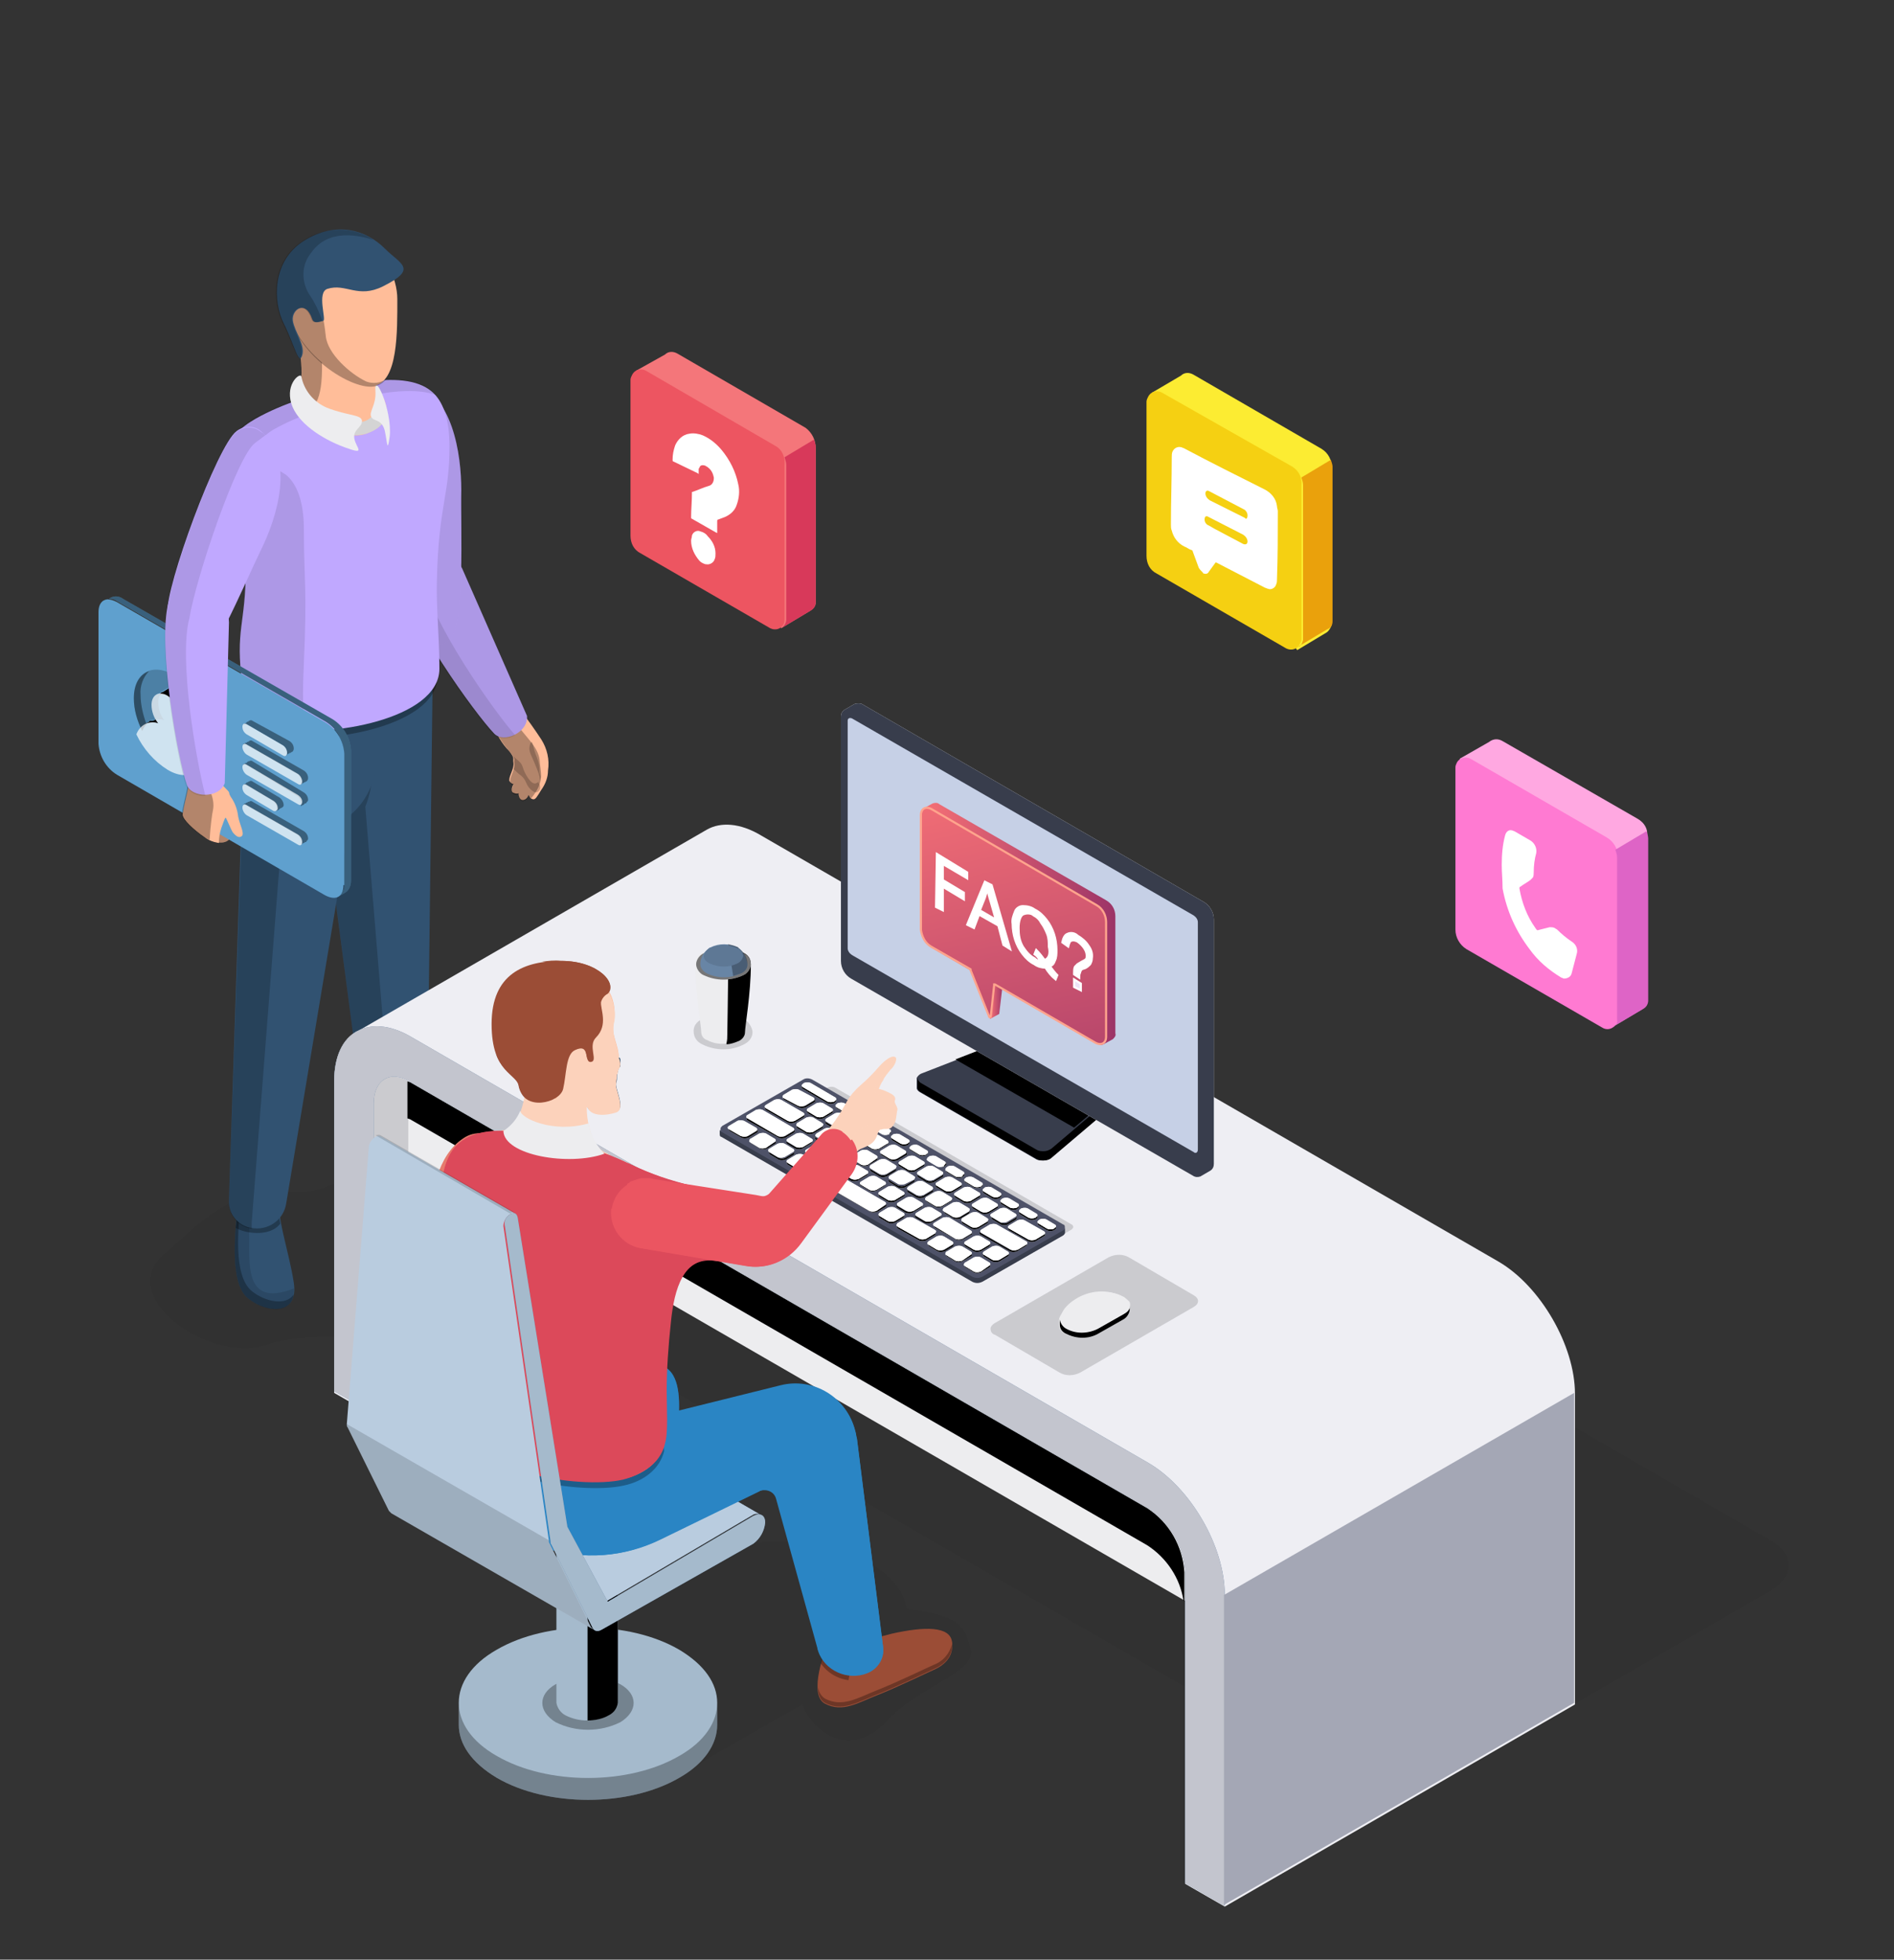 <?xml version="1.0" encoding="utf-8"?>
<!-- Generator: Adobe Illustrator 21.0.0, SVG Export Plug-In . SVG Version: 6.00 Build 0)  -->
<svg version="1.1" id="Layer_1" xmlns="http://www.w3.org/2000/svg" xmlns:xlink="http://www.w3.org/1999/xlink" x="0px" y="0px"
	 viewBox="0 0 225 232.7" style="enable-background:new 0 0 225 232.7;" xml:space="preserve">
<rect x="0" y="0" width="225" height="232.7" fill="#333333" stroke="none"/>
<style type="text/css">
	.st0{opacity:5.000000e-02;enable-background:new    ;}
	.st1{fill:#315271;}
	.st2{opacity:0.3;}
	.st3{opacity:0.3;enable-background:new    ;}
	.st4{fill:#FFBD99;}
	.st5{opacity:0.2;enable-background:new    ;}
	.st6{fill:#C0A8FF;}
	.st7{opacity:0.1;enable-background:new    ;}
	.st8{opacity:0.4;enable-background:new    ;}
	.st9{fill:#5FA0CE;}
	.st10{opacity:0.7;fill:#FFFFFF;enable-background:new    ;}
	.st11{fill:#D4D4D4;}
	.st12{fill:#EDEDEF;}
	.st13{fill:#EEEEF3;}
	.st14{opacity:0.15;enable-background:new    ;}
	.st15{fill:#6885A5;}
	.st16{fill:#C3C5CE;}
	.st17{fill:#A4A7B5;}
	.st18{fill:#4E5268;}
	.st19{fill:#383D4C;}
	.st20{fill:#FFFFFF;}
	.st21{fill:#C6D0E6;}
	.st22{fill:#A5BACC;}
	.st23{fill:#B9CCDF;}
	.st24{fill:#9B4D36;}
	.st25{fill:#2A85C4;}
	.st26{fill:#FF8879;}
	.st27{fill:#FCD2BB;}
	.st28{fill:#DC495A;}
	.st29{opacity:0.3;fill:#FCD2BB;enable-background:new    ;}
	.st30{fill:#EB5561;}
	.st31{opacity:0.5;enable-background:new    ;}
	.st32{fill:#F4767A;}
	.st33{fill:#ED5561;}
	.st34{fill:#D8395A;}
	.st35{fill:#FCEC32;}
	.st36{fill:#F5D012;}
	.st37{fill:#EAA10C;}
	.st38{fill:#FFA8E1;}
	.st39{fill:#FF7AD2;}
	.st40{fill:#BBCEE1;}
	.st41{fill:#DE64C6;}
	.st42{fill:url(#SVGID_1_);}
	.st43{fill:url(#SVGID_2_);}
	.st44{fill:url(#SVGID_3_);}
	.st45{fill:none;stroke:#FFA48D;stroke-width:0.25;stroke-miterlimit:10;}
	.st46{fill:url(#SVGID_4_);}
	.st47{fill:url(#SVGID_5_);}
	.st48{fill:#FFFFFF;stroke:#FFFFFF;stroke-width:0.25;stroke-miterlimit:10;}
	.st49{fill:none;stroke:#FFFFFF;stroke-width:0.25;stroke-miterlimit:10;}
</style>
<title>faq</title>
<g>
	<g id="Layer_1_1_">
		<path class="st0" d="M53.9,153.8c3.1-4.2,9.5-5.6,7.9-8.5c-1.1-2.8-8-5.7-13.9-6.5c-6-0.8-8.4,3.4-13.7,2.7
			c-6.5-0.8-11.3,4.5-14.3,7.1c-6.8,5.1,5,13.4,11.7,11.1C38.9,157.2,48.5,161,53.9,153.8z"/>
		<path class="st1" d="M50.7,138.5c0,2,2.7,4.3,6,5.6c3.3,1.3,4.8,3.2,1.5,4.1c-1.6,0.4-10.2-1.8-14.1-3.6c-0.8-0.3-1.4-1.1-1.2-2
			c0.1-1.5,1.3-2.7,1-4.4C43.6,136,50.7,133.3,50.7,138.5z"/>
		<g class="st2">
			<path d="M58.3,147.3c-1.7,0.4-10.2-1.8-14.1-3.6c-0.6-0.2-1.1-0.8-1.2-1.4v0.2c-0.1,0.9,0.4,1.7,1.2,2c3.9,1.8,12.4,4,14.1,3.6
				s2.1-1.1,1.7-1.9C59.6,146.8,59,147.2,58.3,147.3z"/>
			<path d="M44,137.7c0,0.2,0,0.3,0,0.5c0,0.1,0,0.1,0,0.2C44,138.1,44,137.9,44,137.7z"/>
		</g>
		<path class="st3" d="M49.6,139.9c0.5-0.1,0.9-0.4,1.3-0.7c-0.1-0.2-0.1-0.4-0.1-0.7c0-5.2-7.2-2.4-6.8-0.3
			c0.1,0.4,0.1,0.7,0.1,1.1C45.4,140.4,48,140.4,49.6,139.9z"/>
		<path class="st3" d="M42.9,142.6c-0.1,0.9,0.4,1.7,1.2,2c3.9,1.8,12.4,4,14.1,3.6c2-0.5,2.2-1.4,1.4-2.3l-0.3-0.3l0,0
			c-1.2,1.6-3.9,1.3-5.2,0.8c-1.4-0.5-4.2-1.5-6.2-2.1c-1.9-0.5-2-2.1-1.9-3.1c0.7-6.1-0.4-2.9-1-4.7l0,0c-0.2,0.1-0.3,0.2-0.5,0.4
			h0l0,0l-0.2,0.2l-0.1,0.2l0,0l-0.1,0.1c-0.1,0.1-0.1,0.2-0.1,0.3c0,0,0,0,0,0.1c0,0.1,0,0.2,0,0.4C44.3,139.9,43,141,42.9,142.6z"
			/>
		<path class="st4" d="M60.5,82.3c0.7,1.3,2.1,2.9,3.8,5.5c0.7,1.1,1,2.4,0.8,3.7c0,0.8-0.3,1.6-0.8,2.3c-0.5,0.8-0.7,1.2-1,1.1
			c-0.3,0-0.5-0.5-0.5-0.5s-0.2,0.6-0.7,0.6c-0.5,0-0.5-0.8-0.5-0.8c-0.2,0.1-0.5,0-0.7-0.1c-0.3-0.3,0.1-1,0.1-1
			c-0.2,0-0.4-0.2-0.5-0.4c0,0,0-0.1,0-0.1c0-0.5,0.6-1.4,0.5-2c-0.1-0.6,0.2-0.5-0.5-1.4c-0.9-0.9-1.5-2-1.9-3.1
			c-0.3-1.1,0-1.1-0.8-2c-6.2-7.2-0.4-2.1,0.3-2.7C59,80.9,59.7,80.9,60.5,82.3z"/>
		<path class="st3" d="M64.1,90.2c-0.2-1.6-1.8-2.8-3-4.6c-1-1.4-2-2.8-3.2-4.1c-1.4-0.3-5.6-3.8,0,2.7c0.8,0.9,0.5,0.9,0.8,2
			c0.4,1.2,1.1,2.2,1.9,3.1c0.7,0.9,0.4,0.8,0.5,1.4c0.1,0.6-0.5,1.5-0.5,2c0,0.2,0.1,0.4,0.3,0.5c0,0,0.1,0,0.1,0
			c0,0-0.4,0.7-0.1,1c0.2,0.2,0.4,0.2,0.7,0.1c0,0,0,0.8,0.5,0.8c0.5,0,0.7-0.6,0.7-0.6c0.1,0.1,0.2,0.2,0.3,0.3
			C64.8,92.7,64.2,91.8,64.1,90.2z"/>
		<path class="st5" d="M63,93.7c0.6,0.6,0.9,0.4,1.1,0.1c0.2-0.3,0-0.7-0.1-0.8s0.1-0.2,0.2-0.6c0.1-0.3-0.1-0.4-0.1-0.8
			c0-0.6-0.1-1.1-0.3-1.6c-0.2-0.5-0.4-1.1-0.5-1.6c-0.1-0.5-0.3-0.3-0.4,0.3c-0.1,0.6,0.3,1.1,0.8,2.4c0.5,1.2,0.6,1.7,0,1.9
			c-0.6,0.3-1.4-1.2-1.6-1.9c-0.2-0.7-0.7-0.8-1.3-1.5l0,0c0.5,0.6,0.2,0.6,0.3,1.1c0,0.2,0,0.4-0.1,0.6c0.3,0.3,0.6,0.6,0.9,0.8
			C62.6,92.7,62.4,93.1,63,93.7z"/>
		<path class="st6" d="M54.9,67.5L62.6,85c0.2,2-2.8,3.3-3.9,2.1c-2.3-2.4-10.3-13.5-11.2-18.6C46.2,62.3,52.6,63.1,54.9,67.5z"/>
		<path class="st7" d="M54.9,67.5L62.6,85c0.2,2-2.8,3.3-3.9,2.1c-2.3-2.4-10.3-13.5-11.2-18.6C46.2,62.3,52.6,63.1,54.9,67.5z"/>
		<path class="st6" d="M46,46.7c-1.4,2.5,0.3,20.4,1.9,23c0.5,0.9,3,7.1,4.2,6.9c0.5-0.1,0.9-0.3,1.3-0.6c1.9-1.9,1.3-13.3,1.4-17.8
			c0-4.2-1-11.6-6.1-12.8C47.5,45.1,46.4,45.7,46,46.7z"/>
		<path class="st7" d="M46,46.7c-1.4,2.5,0.3,20.4,1.9,23c0.5,0.9,3,7.1,4.2,6.9c0.5-0.1,0.9-0.3,1.3-0.6c1.9-1.9,1.3-13.3,1.4-17.8
			c0-4.2-1-11.6-6.1-12.8C47.5,45.1,46.4,45.7,46,46.7z"/>
		<path class="st7" d="M50.4,69.1L50.4,69.1C49,64.4,47.8,49.6,49,47.3c0.2-0.4,0.4-0.9,0.7-1.5c-0.3-0.2-0.7-0.3-1-0.4
			c-1.1-0.3-2.2,0.2-2.7,1.3c-1.2,2.3,0,17.1,1.4,21.9l0,0c0.9,5.1,8.9,16.2,11.2,18.6c0.8,0.6,1.8,0.6,2.6,0.1
			C58.4,84.1,51.4,74,50.4,69.1z"/>
		<path class="st1" d="M28.1,144.3c-0.1,2-0.9,8.1,1.4,9.9s6,2,5.4-1.9s-2.1-7.7-1.9-11.4S28.2,140,28.1,144.3z"/>
		<g class="st2">
			<path class="st8" d="M28.1,144.3c-0.1,2-0.9,8.1,1.4,9.9c2.2,1.7,5.6,2,5.4-1.2c-6.1,2.4-5.2-3.3-5.3-6.6c0-2,0.2-4,0.6-6
				c0-0.2,0-0.4,0-0.5C29,141,28.2,142.6,28.1,144.3z"/>
		</g>
		<path class="st3" d="M29.9,153.3c-2.3-1.9-1.5-7.9-1.4-9.9c0-0.5,0.1-0.9,0.2-1.4c-0.4,0.7-0.5,1.5-0.6,2.3
			c-0.1,2-0.9,8.1,1.4,9.9c2,1.6,5,1.9,5.4-0.5C34,155.1,31.5,154.6,29.9,153.3z"/>
		<path class="st3" d="M33,141c0.3-3.7-4.8-0.9-4.9,3.4c0,0.4,0,0.9-0.1,1.4c0.9,0.6,4,1.2,5.3-0.5C33,143.9,32.9,142.4,33,141z"/>
		<path class="st1" d="M51.4,80.3l-14.7,2.5l7.3,55.7c1.4,1.2,3.9,1.2,5.4,0.7c0.5-0.1,0.9-0.4,1.3-0.7l0,0c0-0.2,0-0.3,0-0.5
			L51.4,80.3z"/>
		<path class="st5" d="M44.2,91.9c0-1.9-0.5-3.7-1.5-5.3l-0.4-4.7l-5.6,0.9l0.1,0.5c-3.7,0.3-6.6,4-6.6,8.6c0,4.8,3.1,8.6,7,8.6
			c0.6,0,1.2-0.1,1.8-0.3l5,38.4c0.9,0.7,1.9,1,3,1l-3.6-43.8C43.9,94.5,44.2,93.2,44.2,91.9z"/>
		<path class="st1" d="M44.7,89.7c0-1.6-0.4-3.2-1.1-4.6l0.5-3.3h-3.6c-1.8-1-4-1-5.8,0h-5.5l-2,60.7c-0.1,1.6,1,3,2.6,3.3
			c2,0.4,3.9-0.9,4.2-2.9c0,0,0,0,0,0l7.7-46.2C43.7,95,44.8,92.4,44.7,89.7z"/>
		<path class="st5" d="M29.9,145.2l4.7-60.5l9.1,0.4l0.5-3.2l-14.9,0.1l-2.1,60.6c-0.1,1.6,1,3,2.6,3.3h0.1
			C29.9,145.7,29.9,145.4,29.9,145.2z"/>
		<path class="st3" d="M51.9,81.1l-0.5-0.9c-0.7-0.1-0.5-0.5-1.2-0.5c-6.8,0-12.1-6.7-12.9,4.9l-6.7-1.2v2.6
			c0.8,0.6,1.8,1.1,2.9,1.3C38.3,88.4,50.7,86.5,51.9,81.1z"/>
		<path class="st6" d="M53.4,53c0-3.3-0.8-5.4-2.1-6.5c-3.5-3-12-0.4-15.9,1c-1.7,0.6-3.4,1.3-5,2.2c-1.9,1.1-3.4,2.4-3.4,4.6
			l2.2,13.1c0,6.9-1.3,7.2-0.4,14c0,2.6,2.1,4.5,4.8,5.1c5.1,1.1,18.6-1,18.6-7.1c0-3.7-0.4-7.5-0.3-10.5C52.1,60,53.4,58.9,53.4,53
			L53.4,53z"/>
		<path class="st7" d="M36.1,78.7c0.4-8.9,0-9.9,0-15.8c0-3.3-0.8-5.4-2.1-6.5c-1.3-0.9-2.8-1.4-4.4-1.4c0.3-1.7,1.4-3.1,2.9-4
			c1.6-0.9,3.3-1.6,5-2.2c3.4-1.2,10.3-3.3,14.3-1.9c-0.1-0.2-0.3-0.3-0.5-0.5c-3.5-3-12-0.4-15.9,1c-1.7,0.6-3.4,1.3-5,2.1
			c-1.9,1.1-3.4,2.4-3.4,4.6l2.2,13.1c0,6.9-1.3,7.2-0.4,14c0,2.6,2.1,4.5,4.8,5.1c0.4,0.1,2.2,0.1,2.6,0.2
			C35.9,83.8,36,80.9,36.1,78.7z"/>
		<path class="st4" d="M21.7,96.7c0,0.6,1.3,1.8,2.6,2.7c1.4,0.9,3.3,1.1,3.3-0.9s-4.1-4.1-4.8-3.3C22.1,96,21.7,95.8,21.7,96.7z"/>
		<path class="st3" d="M21.7,96.7c0,0.6,1.3,1.8,2.6,2.7c1.4,0.9,3.3,1.1,3.3-0.9s-4.1-4.1-4.8-3.3C22.1,96,21.7,95.8,21.7,96.7z"/>
		<path class="st9" d="M12.1,71.5c0.5-0.5,1.3-0.5,1.8-0.1l24.8,14.3c1.3,0.8,2.1,2.2,2.2,3.7V105c0.1,0.5-0.2,1.1-0.6,1.4l0,0
			l0.7-0.4l0,0c0.5-0.3,0.7-0.9,0.7-1.4V89.1c-0.1-1.5-0.9-2.9-2.2-3.7L14.6,71.1c-0.4-0.3-1-0.4-1.5-0.1l0,0l-0.7,0.4
			C12.3,71.4,12.2,71.5,12.1,71.5z"/>
		<path class="st8" d="M12.1,71.5c0.5-0.5,1.3-0.5,1.8-0.1l24.8,14.3c1.3,0.8,2.1,2.2,2.2,3.7V105c0.1,0.5-0.2,1.1-0.6,1.4l0,0
			l0.7-0.4l0,0c0.5-0.3,0.7-0.9,0.7-1.4V89.1c-0.1-1.5-0.9-2.9-2.2-3.7L14.6,71.1c-0.4-0.3-1-0.4-1.5-0.1l0,0l-0.7,0.4
			C12.3,71.4,12.2,71.5,12.1,71.5z"/>
		<path class="st9" d="M40.8,105.1c0,1.4-0.9,1.9-2.2,1.2L13.9,92c-1.3-0.8-2.1-2.2-2.2-3.7V72.7c0-1.4,0.9-1.9,2.2-1.2l24.8,14.3
			c1.3,0.8,2.1,2.2,2.2,3.7V105.1z"/>
		<path class="st9" d="M33.5,95.9C33.5,95.9,33.4,95.9,33.5,95.9l-0.2,0.1c0,0-0.1,0-0.1,0.1c0,0-0.1,0-0.1,0.1c0,0-0.1,0-0.1,0
			c0,0-0.1,0-0.1,0.1c0,0-0.1,0-0.1,0c0.1-0.1,0.1-0.2,0.1-0.3c0-0.4-0.2-0.7-0.5-0.9l-3.2-1.9c-0.1,0-0.2,0-0.3,0
			c0,0,0.1,0,0.1-0.1c0,0,0.1,0,0.1,0c0,0,0.1,0,0.1-0.1c0,0,0.1,0,0.1-0.1h0.1c0,0,0.1,0,0.1-0.1c0,0,0.1,0,0.1,0
			c0.1-0.1,0.3-0.1,0.4,0l3.2,1.9c0.3,0.2,0.5,0.6,0.5,0.9C33.7,95.8,33.6,95.8,33.5,95.9z M29.6,88C29.6,88,29.5,88.1,29.6,88
			c-0.1,0.1-0.2,0.1-0.2,0.1c0,0-0.1,0-0.1,0.1c0,0-0.1,0-0.1,0c0,0-0.1,0-0.1,0.1h-0.1c0,0-0.1,0-0.1,0.1l0,0c0.1,0,0.2,0,0.3,0
			l6.1,3.5c0.3,0.2,0.5,0.6,0.5,0.9c0,0.1,0,0.2-0.1,0.3h0.1c0,0,0.1,0,0.1-0.1H36c0,0,0.1,0,0.1-0.1h0.1c0,0,0.1,0,0.1-0.1h0.1
			c0.1-0.1,0.2-0.2,0.2-0.4c0-0.4-0.2-0.7-0.5-0.9L30,88C29.9,87.9,29.7,87.9,29.6,88z M29.6,95.2C29.6,95.2,29.5,95.2,29.6,95.2
			c-0.1,0-0.2,0-0.2,0.1h-0.1c0,0-0.1,0-0.1,0.1c0,0-0.1,0-0.1,0c0,0-0.1,0-0.1,0.1c0,0-0.1,0-0.1,0.1c0.1-0.1,0.2-0.1,0.3,0
			l6.1,3.5c0.3,0.2,0.5,0.6,0.5,0.9c0,0.1,0,0.2-0.1,0.3l0,0c0,0,0.1,0,0.1-0.1c0,0,0.1,0,0.1,0c0,0,0.1,0,0.1-0.1c0,0,0.1,0,0.1,0
			c0,0,0.1,0,0.1-0.1h0.1c0,0,0.1,0,0.1-0.1c0.1-0.1,0.2-0.2,0.2-0.3c0-0.4-0.2-0.7-0.5-0.9L30,95.2C29.9,95.1,29.7,95.1,29.6,95.2z
			 M29.3,86l4.3,2.5c0.3,0.2,0.5,0.6,0.5,0.9c0,0.1,0,0.2-0.1,0.3l0,0c0,0,0.1,0,0.1-0.1c0,0,0.1,0,0.1-0.1h0.1c0,0,0.1,0,0.1-0.1
			h0.1c0,0,0.1,0,0.1-0.1h0.1c0.1-0.1,0.2-0.2,0.2-0.4c0-0.4-0.2-0.7-0.5-0.9L30,85.6c-0.1-0.1-0.3-0.1-0.4,0c0,0-0.1,0-0.1,0.1
			h-0.1c0,0-0.1,0-0.1,0.1c0,0-0.1,0-0.1,0.1h-0.1c-0.1,0-0.1,0.1-0.1,0.2H29C29.1,86,29.2,86,29.3,86z M29.6,90.4L29.6,90.4
			c-0.1,0-0.2,0-0.2,0.1c0,0-0.1,0-0.1,0.1c0,0-0.1,0-0.1,0c0,0-0.1,0-0.1,0.1h-0.1c0,0-0.1,0-0.1,0.1c0.1,0,0.2,0,0.3,0l6.1,3.7
			c0.3,0.2,0.5,0.6,0.5,0.9c0,0.1,0,0.2-0.1,0.3l0,0c0,0,0.1,0,0.1,0c0,0,0.1,0,0.1-0.1H36c0,0,0.1,0,0.1-0.1c0,0,0.1,0,0.1-0.1h0.1
			c0,0,0.1,0,0.1-0.1c0.1-0.1,0.2-0.2,0.2-0.3c0-0.4-0.2-0.7-0.5-0.9L30,90.4C29.9,90.3,29.7,90.3,29.6,90.4z"/>
		<path class="st8" d="M33.5,95.9C33.5,95.9,33.4,95.9,33.5,95.9l-0.2,0.1c0,0-0.1,0-0.1,0.1c0,0-0.1,0-0.1,0.1c0,0-0.1,0-0.1,0
			c0,0-0.1,0-0.1,0.1c0,0-0.1,0-0.1,0c0.1-0.1,0.1-0.2,0.1-0.3c0-0.4-0.2-0.7-0.5-0.9l-3.2-1.9c-0.1,0-0.2,0-0.3,0
			c0,0,0.1,0,0.1-0.1c0,0,0.1,0,0.1,0c0,0,0.1,0,0.1-0.1c0,0,0.1,0,0.1-0.1h0.1c0,0,0.1,0,0.1-0.1c0,0,0.1,0,0.1,0
			c0.1-0.1,0.3-0.1,0.4,0l3.2,1.9c0.3,0.2,0.5,0.6,0.5,0.9C33.7,95.8,33.6,95.8,33.5,95.9z M29.6,88C29.6,88,29.5,88.1,29.6,88
			c-0.1,0.1-0.2,0.1-0.2,0.1c0,0-0.1,0-0.1,0.1c0,0-0.1,0-0.1,0c0,0-0.1,0-0.1,0.1h-0.1c0,0-0.1,0-0.1,0.1l0,0c0.1,0,0.2,0,0.3,0
			l6.1,3.5c0.3,0.2,0.5,0.6,0.5,0.9c0,0.1,0,0.2-0.1,0.3h0.1c0,0,0.1,0,0.1-0.1H36c0,0,0.1,0,0.1-0.1h0.1c0,0,0.1,0,0.1-0.1h0.1
			c0.1-0.1,0.2-0.2,0.2-0.4c0-0.4-0.2-0.7-0.5-0.9L30,88C29.9,87.9,29.7,87.9,29.6,88z M29.6,95.2C29.6,95.2,29.5,95.2,29.6,95.2
			c-0.1,0-0.2,0-0.2,0.1h-0.1c0,0-0.1,0-0.1,0.1c0,0-0.1,0-0.1,0c0,0-0.1,0-0.1,0.1c0,0-0.1,0-0.1,0.1c0.1-0.1,0.2-0.1,0.3,0
			l6.1,3.5c0.3,0.2,0.5,0.6,0.5,0.9c0,0.1,0,0.2-0.1,0.3l0,0c0,0,0.1,0,0.1-0.1c0,0,0.1,0,0.1,0c0,0,0.1,0,0.1-0.1c0,0,0.1,0,0.1,0
			c0,0,0.1,0,0.1-0.1h0.1c0,0,0.1,0,0.1-0.1c0.1-0.1,0.2-0.2,0.2-0.3c0-0.4-0.2-0.7-0.5-0.9L30,95.2C29.9,95.1,29.7,95.1,29.6,95.2z
			 M29.3,86l4.3,2.5c0.3,0.2,0.5,0.6,0.5,0.9c0,0.1,0,0.2-0.1,0.3l0,0c0,0,0.1,0,0.1-0.1c0,0,0.1,0,0.1-0.1h0.1c0,0,0.1,0,0.1-0.1
			h0.1c0,0,0.1,0,0.1-0.1h0.1c0.1-0.1,0.2-0.2,0.2-0.4c0-0.4-0.2-0.7-0.5-0.9L30,85.6c-0.1-0.1-0.3-0.1-0.4,0c0,0-0.1,0-0.1,0.1
			h-0.1c0,0-0.1,0-0.1,0.1c0,0-0.1,0-0.1,0.1h-0.1c-0.1,0-0.1,0.1-0.1,0.2H29C29.1,86,29.2,86,29.3,86z M29.6,90.4L29.6,90.4
			c-0.1,0-0.2,0-0.2,0.1c0,0-0.1,0-0.1,0.1c0,0-0.1,0-0.1,0c0,0-0.1,0-0.1,0.1h-0.1c0,0-0.1,0-0.1,0.1c0.1,0,0.2,0,0.3,0l6.1,3.7
			c0.3,0.2,0.5,0.6,0.5,0.9c0,0.1,0,0.2-0.1,0.3l0,0c0,0,0.1,0,0.1,0c0,0,0.1,0,0.1-0.1H36c0,0,0.1,0,0.1-0.1c0,0,0.1,0,0.1-0.1h0.1
			c0,0,0.1,0,0.1-0.1c0.1-0.1,0.2-0.2,0.2-0.3c0-0.4-0.2-0.7-0.5-0.9L30,90.4C29.9,90.3,29.7,90.3,29.6,90.4z"/>
		<path class="st10" d="M35.9,92.8c0,0.3-0.2,0.5-0.5,0.3l-6.1-3.5c-0.3-0.2-0.5-0.6-0.5-0.9l0,0c0-0.3,0.2-0.5,0.5-0.3l6.1,3.5
			C35.7,92.1,35.9,92.5,35.9,92.8L35.9,92.8z M34.1,89.4c0-0.4-0.2-0.7-0.5-0.9L29.3,86c-0.3-0.2-0.5,0-0.5,0.3l0,0
			c0,0.4,0.2,0.7,0.5,0.9l4.3,2.5C33.9,89.9,34.1,89.7,34.1,89.4L34.1,89.4z M35.9,95.2c0,0.3-0.2,0.5-0.5,0.3L29.3,92
			c-0.3-0.2-0.5-0.6-0.5-0.9l0,0c0-0.3,0.2-0.5,0.5-0.3l6.1,3.6C35.7,94.6,35.9,94.9,35.9,95.2L35.9,95.2z M35.9,100
			c0,0.3-0.2,0.5-0.5,0.3l-6.1-3.5c-0.3-0.2-0.5-0.6-0.5-0.9l0,0c0-0.3,0.2-0.5,0.5-0.3l6.1,3.5C35.7,99.3,35.9,99.6,35.9,100z
			 M33,96c0-0.4-0.2-0.7-0.5-0.9l-3.2-1.9c-0.3-0.2-0.5,0-0.5,0.3l0,0c0,0.4,0.2,0.7,0.5,0.9l3.2,1.9C32.7,96.4,33,96.2,33,96z"/>
		<path class="st5" d="M15.9,82.9c0,1.4,0.4,2.7,1,3.9c0.1-0.3,0.3-0.6,0.6-0.9c-0.1,0-0.2,0.1-0.3,0.1l0.1-0.1h0.1l0.1-0.1l0.1,0
			l0.1-0.1l0.1-0.1h0.1c0.1-0.1,0.2-0.1,0.3-0.1l0,0c0.1,0,0.2-0.1,0.3-0.1l0,0c0.3,0,0.7,0,1,0.1c-0.5-0.6-0.7-1.4-0.7-2.2
			c0-0.3,0.1-0.6,0.2-0.9c-0.1,0-0.2,0-0.4,0.1l0.1-0.1h0.1l0.1-0.1H19l0.1-0.1l0.1-0.1h0.1l0.1-0.1l0.7-0.4l0,0
			c0.4-0.2,0.9-0.1,1.2,0.1c1.1,0.7,1.8,1.9,1.9,3.2c0,0.7-0.3,1.1-0.8,1.3c1.1,1.1,2,2.4,2.5,3.9c-0.1,0.2-0.2,0.3-0.3,0.4
			c0.5-0.7,0.7-1.5,0.7-2.3c-0.2-3.3-1.9-6.3-4.7-8.1C18,78.7,15.9,79.9,15.9,82.9z"/>
		<path class="st8" d="M16.7,82.5c-0.1-1,0.3-2.1,1-2.8c-1.1,0.4-1.8,1.5-1.8,3.2c0,1.4,0.4,2.7,1,3.9c0.1-0.3,0.3-0.6,0.5-0.8
			C17,84.9,16.7,83.7,16.7,82.5z"/>
		<path class="st10" d="M18.5,85.4c0.1,0.2,0.2,0.3,0.3,0.5c-0.5-0.2-1.1-0.1-1.6,0.1l0.1-0.1h0.1l0.1-0.1l0.1,0l0.1-0.1l0.1-0.1
			h0.1C18.1,85.6,18.3,85.6,18.5,85.4L18.5,85.4z M18.7,82.6L18.7,82.6l0.2-0.1l0.1-0.1H19l0.1-0.1l0.1-0.1h0.1l0.8-0.5l0,0
			c0.4-0.2,0.9-0.1,1.2,0.1c1.1,0.7,1.8,1.9,1.9,3.2c0,0.7-0.3,1.1-0.8,1.3c1.1,1.1,2,2.4,2.5,3.9c-0.1,0.3-0.3,0.6-0.6,0.8
			c-0.1,0.1-0.3,0.2-0.4,0.3l-0.1,0.1h-0.1l-0.1,0.1l-0.1,0l-0.1,0l-0.1,0.1h-0.1l0,0c0.1-0.1,0.2-0.1,0.3-0.2
			c-0.5-1.6-1.4-3.1-2.6-4.3c0.5-0.1,0.8-0.6,0.8-1.3c-0.1-1.3-0.8-2.5-1.9-3.2C19.5,82.4,19.1,82.4,18.7,82.6z"/>
		<path d="M18.5,85.4c0.1,0.2,0.2,0.3,0.3,0.5c-0.5-0.2-1.1-0.1-1.6,0.1l0.1-0.1h0.1l0.1-0.1l0.1,0l0.1-0.1l0.1-0.1h0.1
			C18.1,85.6,18.3,85.6,18.5,85.4L18.5,85.4z M18.7,82.6L18.7,82.6l0.2-0.1l0.1-0.1H19l0.1-0.1l0.1-0.1h0.1l0.8-0.5l0,0
			c0.4-0.2,0.9-0.1,1.2,0.1c1.1,0.7,1.8,1.9,1.9,3.2c0,0.7-0.3,1.1-0.8,1.3c1.1,1.1,2,2.4,2.5,3.9c-0.1,0.3-0.3,0.6-0.6,0.8
			c-0.1,0.1-0.3,0.2-0.4,0.3l-0.1,0.1h-0.1l-0.1,0.1l-0.1,0l-0.1,0l-0.1,0.1h-0.1l0,0c0.1-0.1,0.2-0.1,0.3-0.2
			c-0.5-1.6-1.4-3.1-2.6-4.3c0.5-0.1,0.8-0.6,0.8-1.3c-0.1-1.3-0.8-2.5-1.9-3.2C19.5,82.4,19.1,82.4,18.7,82.6z"/>
		<path class="st10" d="M19.9,91.4c1.5,0.9,2.8,0.8,3.7,0c-0.5-1.6-1.4-3.1-2.6-4.3c0.5-0.1,0.8-0.6,0.8-1.3
			c-0.1-1.3-0.8-2.5-1.9-3.2c-1-0.6-1.9-0.1-1.9,1.1c0,0.8,0.3,1.6,0.8,2.2c-1.1-0.4-2.2,0.2-2.6,1.3C17,88.9,18.3,90.4,19.9,91.4z"
			/>
		<path class="st4" d="M25.6,88.6c0.2,2.4-0.2,3.6,0.9,4.7c1.1,1.1,0.5,0.6,0.9,1.3c0.5,0.7,0.8,1.5,0.9,2.4c0.2,1,0.8,2,0.4,2.3
			c-0.4,0.3-0.8-0.2-1-0.4c-0.2-0.2-0.8-1.8-0.9-1.8c-0.1,0-0.3,0.7-0.5,1.2c-0.2,0.6-0.3,1.2-0.3,1.8c-0.6-0.1-1.2-0.3-1.7-0.7
			c-1.3-0.9-2.6-2.1-2.6-2.7c0.2-1.6,1-3.7,0.7-4.8c-0.3-1.1-0.5-2.2-0.6-3.4C21.7,87.7,25.5,86.8,25.6,88.6z"/>
		<path class="st3" d="M24.1,87.6L24.1,87.6L24.1,87.6L24.1,87.6c0,0.2,0,0.5,0,0.7c0.2,2.4,0.1,3.5,0.2,3.9c0.3,1.1,1.3,2.5,1,4
			c-0.1,0.4-0.3,1.9-0.4,3.5h-0.1c-0.2-0.1-0.4-0.2-0.6-0.3c-1.3-0.9-2.6-2.1-2.6-2.7c0.2-1.6,1-3.7,0.7-4.8
			c-0.3-1.1-0.5-2.1-0.6-3.3l0,0c0-0.1,0-0.1,0-0.1C21.7,88.1,23,87.6,24.1,87.6z"/>
		<path class="st6" d="M27.2,73.9L26.7,93c-0.7,1.9-4,1.7-4.5,0.2c-1.1-3.2-3.5-16.6-2.2-21.6C21.6,65.4,27,68.8,27.2,73.9z"/>
		<path class="st6" d="M28.1,51.2c-2.3,1.7-8.5,18.6-8.2,21.6c0.1,1-0.3,7.7,0.8,8c0.5,0.1,1,0.1,1.4,0c2.6-0.9,6.9-11.4,8.9-15.5
			c1.9-3.8,4.1-10.9,0-14.1C30.2,50.5,29,50.5,28.1,51.2z"/>
		<path class="st7" d="M22.5,73.4L22.5,73.4c0.8-4.9,5.7-19.3,7.8-20.8c0.4-0.3,0.8-0.6,1.2-0.9c-0.1-0.2-0.3-0.3-0.5-0.4
			c-0.8-0.7-2.1-0.7-2.9,0c-2.1,1.5-7.3,15.5-8.1,20.4l0,0c-1.4,5.1,1.1,18.5,2.1,21.6c0.4,0.8,1.3,1.3,2.3,1.2
			C23.3,90.3,21.2,78.2,22.5,73.4z"/>
		<path class="st4" d="M34.7,47.8c0.1,0.2,0.3,0.3,0.4,0.4c1,0.8,5.4,4.4,8.4,3.3c4.2-1.5,1.9-4.8,0.9-6.1l0.5-0.1
			c-0.6-0.7-0.9-2-0.9-4.5c0-3.4-2.6-5.5-4.7-5.4c-2.1,0.1-4.7,1.2-4.1,4.1C35.6,41.5,36.6,45.9,34.7,47.8z"/>
		<path class="st3" d="M34.7,47.8c0.1,0.2,0.3,0.3,0.4,0.4c0.2,0.2,0.7,0.5,1.2,0.9c2.2-1.1,2-4.7,1.9-7.9c0-1.6,1.2-3.3,2.9-5.4
			c-0.5-0.3-1.2-0.4-1.8-0.4c-2.1,0.1-4.7,1.2-4.1,4.1C35.6,41.5,36.6,45.9,34.7,47.8z"/>
		<path class="st11" d="M43.5,51.5c1.8-0.6,2.4-1.6,2.4-2.6c-0.4-0.8-0.5-1.1-1-0.4s-1.2,2-2.9,1.5c-0.7-0.2-1.4,0.5-1.7,1.4
			C41.3,51.7,42.4,51.8,43.5,51.5z"/>
		<path class="st12" d="M35.8,44.7c0.3,1.6,1.4,3,3,3.7c2.5,1,4.2,0.8,4.2,1.6s-1.1,1-0.9,2.1c0.2,1.1,1.5,2-1.2,1
			c-2.7-1-5.6-2.9-6.3-5.2C33.9,45.5,35.7,44.2,35.8,44.7z"/>
		<path class="st12" d="M44.6,46.5c0.1,1.6-0.8,2.4-0.5,3s1.2,0.2,1.6,1.6c0.3,1.3,0.3,2.9,0.6,0.7C46.6,48.7,44.4,43.9,44.6,46.5z"
			/>
		<path class="st4" d="M47.2,35.5c0,3.8,0.1,9.9-2.8,10.3s-10.2-4.5-10.2-10s4.3-8.5,8-7.5C45.7,29.3,47.2,33.1,47.2,35.5z"/>
		<path class="st3" d="M34.2,35.9c0,5.5,7.2,10.4,10.2,10c0.6-0.1,1.1-0.4,1.5-0.9c-0.7,0.5-1.6,0.6-2.4,0.3
			c-1.9-0.9-4.6-3.3-4.8-5.4c-0.2-1.9-0.6-3.8-1.3-5.5c0,0,0-0.7-0.5-4.7C35.1,31.3,34.1,33.5,34.2,35.9z"/>
		<path class="st1" d="M45.7,29.5c1.9,1.9,4,2.4-0.2,4.5c-3,1.5-4.4-0.4-6.6,0.3c-1.3,0.4-0.1,3.7-0.5,3.8c-0.4,0.1-1.1,0.4-1.3-0.2
			c-0.8-2.4-2.5-1.1-2.3,0.2s1.5,2.9,1.1,4.1c-0.4,1.3-0.9-1.2-2.2-3.8c-1.3-2.6-1.4-7.4,2.4-9.8S43.5,27.3,45.7,29.5z"/>
		<path class="st5" d="M36,28.6c-3.8,2.4-3.7,7.2-2.4,9.8c1.3,2.6,1.9,5.1,2.2,3.8s-0.9-2.8-1.1-4.1c-0.2-1.3,1.5-2.6,2.3-0.2
			c0.2,0.6,0.9,0.3,1.3,0.2c-0.4-1.1-0.9-2.2-1.6-3.2c-0.9-1.5-0.9-3.4,0.2-4.8c2.1-3.1,5.9-2.1,7.5-1.6
			C41.9,26.8,38.5,26.9,36,28.6z"/>
		<path class="st0" d="M170.8,211.7c-3.3,1.6-7.1,1.6-10.3,0l-104-60.1c-2.9-1.7-2.9-4.3,0-6l39.4-22.8c3.3-1.6,7.1-1.6,10.4,0
			l104,60.1c2.9,1.6,2.9,4.3,0,6L170.8,211.7z"/>
		<path class="st13" d="M42.5,122.4l-0.1,0.1l41.6-24l0,0c1.6-0.9,3.9-0.8,6.4,0.7l87.6,50.6c5,2.9,9.1,10,9.1,15.7v36.9l-41.6,24
			l-4.7-2.7v-36.9c-0.2-3.1-1.8-5.9-4.4-7.6l-55.7-32.1l-36.3,21l-4.7-2.7v-36.9C39.7,125.4,40.7,123.3,42.5,122.4z"/>
		<path class="st14" d="M44.3,131c0-2.8,2-4,4.4-2.5l87.6,50.6l-55.7-32.1l-36.3,21V131z"/>
		<path class="st12" d="M48.8,128.5l87.6,50.6c2.6,1.7,4.2,4.5,4.4,7.6v3.4l-92.3-53.3v-8.2c0-0.1,0-0.2,0-0.3L48.8,128.5z"/>
		<path d="M136.3,183.5l-87.6-50.6l-0.3-0.1c0,0.1,0,0.2,0,0.3v-4.4c0-0.1,0-0.2,0-0.3l0.3,0.1l87.6,50.6c2.6,1.7,4.2,4.5,4.4,7.6
			v3.4h-0.1C140.2,187.4,138.6,185,136.3,183.5z"/>
		<path class="st15" d="M39.7,165.2l4.7,2.7V131c0-2.8,2-4,4.4-2.5l87.6,50.6c2.6,1.7,4.2,4.5,4.4,7.6v36.9l4.7,2.7v-36.9
			c0-5.8-4.1-12.8-9.1-15.7l-87.6-50.6c-5-2.9-9.1-0.5-9.1,5.2L39.7,165.2z"/>
		<path class="st16" d="M39.7,165.2l4.7,2.7V131c0-2.8,2-4,4.4-2.5l87.6,50.6c2.6,1.7,4.2,4.5,4.4,7.6v36.9l4.7,2.7v-36.9
			c0-5.8-4.1-12.8-9.1-15.7l-87.6-50.6c-5-2.9-9.1-0.5-9.1,5.2L39.7,165.2z"/>
		<polygon class="st17" points="187,202.2 145.4,226.2 145.4,189.4 187,165.4 		"/>
		<path class="st14" d="M89.2,135l28,16.2c0.3,0.2,0.7,0.2,1.1,0l9-5.2c0.1-0.1,0.2-0.2,0.2-0.3c0-0.1-0.1-0.3-0.2-0.3l-28-16.2
			c-0.3-0.2-0.7-0.2-1.1,0l-9,5.2c-0.1,0.1-0.2,0.2-0.2,0.3C89,134.8,89.1,134.9,89.2,135z"/>
		<path class="st18" d="M126.5,146.3v-0.6l0,0c0-0.2-0.1-0.3-0.2-0.3l-29.8-17.2c-0.4-0.2-0.8-0.2-1.1,0l-9.6,5.5
			c-0.1,0.1-0.2,0.2-0.2,0.3l0,0v0.6l0,0c0,0.2,0.1,0.3,0.2,0.3l29.8,17.2c0.4,0.2,0.8,0.2,1.2,0l9.6-5.5
			C126.4,146.6,126.5,146.5,126.5,146.3L126.5,146.3L126.5,146.3L126.5,146.3z"/>
		<path class="st19" d="M126.3,146.1l-9.6,5.5c-0.4,0.2-0.8,0.2-1.2,0l-29.8-17.2c-0.1-0.1-0.2-0.2-0.2-0.3l0,0v0.6l0,0
			c0,0.2,0.1,0.3,0.2,0.3l29.8,17.2c0.4,0.2,0.8,0.2,1.2,0l9.6-5.5c0.1-0.1,0.2-0.2,0.2-0.3l0,0l0,0l0,0v-0.6l0,0
			C126.5,145.9,126.4,146.1,126.3,146.1z"/>
		<path class="st12" d="M109.8,138.2c0.1,0.1,0,0.2-0.1,0.3l-1,0.6c-0.2,0.1-0.5,0.1-0.8,0l-1-0.6c-0.2-0.1-0.2-0.2-0.1-0.3
			c0,0,0.1,0.1,0.1,0.1l1,0.6c0.2,0.1,0.5,0.1,0.8,0l1-0.6C109.8,138.2,109.8,138.2,109.8,138.2z M98.2,133.5l1,0.6
			c0.2,0.1,0.5,0.1,0.8,0l1-0.6c0.2-0.1,0.2-0.2,0.1-0.3c0,0-0.1,0.1-0.1,0.1l-1,0.6c-0.2,0.1-0.5,0.1-0.8,0l-1-0.6
			c-0.1,0-0.1-0.1-0.1-0.1C98,133.2,98,133.4,98.2,133.5L98.2,133.5z M101.3,137.8l1,0.6c0.2,0.1,0.5,0.1,0.8,0l1-0.6
			c0.2-0.1,0.2-0.2,0.1-0.3c0,0-0.1,0.1-0.1,0.1l-1,0.6c-0.2,0.1-0.5,0.1-0.8,0l-1-0.6c0,0-0.1-0.1-0.1-0.1
			C101.1,137.6,101.2,137.7,101.3,137.8L101.3,137.8z M108.5,140.4c0.2-0.1,0.2-0.2,0.1-0.3c0,0-0.1,0.1-0.1,0.1l-1,0.6
			c-0.2,0.1-0.5,0.1-0.8,0l-1-0.6c0,0-0.1-0.1-0.1-0.1c-0.1,0.1,0,0.2,0.1,0.3l1,0.6c0.2,0.1,0.5,0.1,0.8,0L108.5,140.4z
			 M110.7,141.6c0.2-0.1,0.2-0.2,0.1-0.3c0,0-0.1,0.1-0.1,0.1l-1,0.6c-0.2,0.1-0.5,0.1-0.8,0l-1-0.6c0,0-0.1-0.1-0.1-0.1
			c-0.1,0.1,0,0.2,0.1,0.3l1,0.6c0.2,0.1,0.5,0.1,0.8,0L110.7,141.6z M111.9,139.6l-1,0.6c-0.2,0.1-0.5,0.1-0.8,0l-1-0.6
			c-0.1,0-0.1-0.1-0.1-0.1c-0.1,0.1,0,0.2,0.1,0.3l1,0.6c0.2,0.1,0.5,0.1,0.8,0l1-0.6c0.2-0.1,0.2-0.2,0.1-0.3
			C112,139.5,111.9,139.5,111.9,139.6L111.9,139.6z M114.1,140.8l-1,0.6c-0.2,0.1-0.5,0.1-0.8,0l-1-0.6c0,0-0.1-0.1-0.1-0.1
			c-0.1,0.1,0,0.3,0.1,0.3l1,0.6c0.2,0.1,0.5,0.1,0.8,0l1-0.6c0.2-0.1,0.2-0.2,0.1-0.3C114.2,140.7,114.1,140.8,114.1,140.8
			L114.1,140.8z M106.3,139.1c0.2-0.1,0.2-0.2,0.1-0.3c0,0-0.1,0.1-0.1,0.1l-1,0.6c-0.2,0.1-0.5,0.1-0.8,0l-1-0.6
			c0,0-0.1-0.1-0.1-0.1c-0.1,0.1,0,0.2,0.1,0.3l1,0.6c0.2,0.1,0.5,0.1,0.8,0L106.3,139.1z M99.2,136.6l1,0.6c0.2,0.1,0.5,0.1,0.8,0
			l1-0.6c0.1-0.1,0.2-0.2,0.1-0.3c0,0-0.1,0.1-0.1,0.1l-1,0.6c-0.2,0.1-0.5,0.1-0.8,0l-1-0.6c0,0-0.1-0.1-0.1-0.1
			C99,136.3,99,136.4,99.2,136.6L99.2,136.6z M116.4,141.9c0,0-0.1,0.1-0.1,0.1l-1,0.6c-0.2,0.1-0.5,0.1-0.8,0l-1-0.6
			c-0.1,0-0.1-0.1-0.1-0.1c-0.1,0.1,0,0.2,0.1,0.3l1,0.6c0.2,0.1,0.5,0.1,0.8,0l1-0.6C116.4,142.2,116.5,142,116.4,141.9z
			 M102.3,140.8l1,0.6c0.2,0.1,0.5,0.1,0.8,0l1-0.6c0.1-0.1,0.2-0.2,0.1-0.3c0,0-0.1,0.1-0.1,0.1l-1,0.6c-0.2,0.1-0.5,0.1-0.8,0
			l-1-0.6c-0.1,0-0.1-0.1-0.1-0.1C102.1,140.6,102.1,140.7,102.3,140.8L102.3,140.8z M113,142.4c0,0-0.1,0.1-0.1,0.1l-1,0.6
			c-0.2,0.1-0.5,0.1-0.8,0l-1-0.6c0,0-0.1-0.1-0.1-0.1c-0.1,0.1,0,0.2,0.1,0.3l1,0.6c0.2,0.1,0.5,0.1,0.8,0l1-0.6
			C113,142.7,113.1,142.6,113,142.4L113,142.4z M100.1,139.6l1,0.6c0.2,0.1,0.5,0.1,0.8,0l1-0.6c0.2-0.1,0.2-0.2,0.1-0.3
			c0,0-0.1,0.1-0.1,0.1l-1,0.6c-0.2,0.1-0.5,0.1-0.8,0l-1-0.6c-0.1,0-0.1-0.1-0.1-0.1C99.9,139.4,100,139.5,100.1,139.6L100.1,139.6
			z M97.9,138.3l1,0.6c0.2,0.1,0.5,0.1,0.8,0l1-0.6c0.2-0.1,0.2-0.2,0.1-0.3c0,0-0.1,0.1-0.1,0.1l-1,0.6c-0.2,0.1-0.5,0.1-0.8,0
			l-1-0.6c-0.1,0-0.1-0.1-0.1-0.1C97.7,138.1,97.8,138.2,97.9,138.3L97.9,138.3z M108.8,144.6l1,0.6c0.2,0.1,0.5,0.1,0.8,0l1-0.6
			c0.2-0.1,0.2-0.2,0.1-0.3c0,0-0.1,0.1-0.1,0.1l-1,0.6c-0.2,0.1-0.5,0.1-0.8,0l-1-0.6c-0.1,0-0.1-0.1-0.1-0.1
			C108.6,144.4,108.7,144.5,108.8,144.6L108.8,144.6z M107.9,135.7l-0.1,0.1c-0.2,0.1-0.5,0.1-0.8,0l-1-0.6c0,0-0.1-0.1-0.1-0.1
			c-0.1,0.1,0,0.2,0.1,0.3l1,0.6c0.2,0.1,0.5,0.1,0.8,0l0.1-0.1c0.2-0.1,0.2-0.2,0.1-0.3C108,135.6,107.9,135.7,107.9,135.7
			L107.9,135.7z M110.1,136.9L110,137c-0.2,0.1-0.5,0.1-0.8,0l-1-0.6c0,0-0.1-0.1-0.1-0.1c-0.1,0.1,0,0.2,0.1,0.3l1,0.6
			c0.2,0.1,0.5,0.1,0.8,0l0.1-0.1c0.1-0.1,0.2-0.2,0.1-0.3C110.2,136.9,110.1,136.9,110.1,136.9L110.1,136.9z M112.3,138.2l-0.1,0.1
			c-0.2,0.1-0.5,0.1-0.8,0l-1-0.6c0,0-0.1-0.1-0.1-0.1c-0.1,0.1,0,0.2,0.1,0.3l1,0.6c0.2,0.1,0.5,0.1,0.8,0l0.1-0.1
			c0.1,0,0.2-0.2,0.1-0.3c0,0,0,0,0,0C112.4,138.1,112.3,138.2,112.3,138.2L112.3,138.2z M99.4,131.6l1,0.6c0.2,0.1,0.5,0.1,0.8,0
			l0.1-0.1c0.1,0,0.2-0.2,0.1-0.3c0,0,0,0,0,0c0,0.1-0.1,0.1-0.1,0.1l-0.1,0.1c-0.2,0.1-0.5,0.1-0.8,0l-1-0.6c0,0-0.1-0.1-0.1-0.1
			C99.2,131.4,99.3,131.5,99.4,131.6z M114.4,139.5l-0.1,0.1c-0.2,0.1-0.5,0.1-0.8,0l-1-0.6c0,0-0.1-0.1-0.1-0.1
			c-0.1,0.1,0,0.2,0.1,0.3l1,0.6c0.2,0.1,0.5,0.1,0.8,0l0.1-0.1c0.2-0.1,0.2-0.2,0.1-0.3C114.5,139.4,114.5,139.5,114.4,139.5z
			 M103.5,133.2l-0.1,0.1c-0.2,0.1-0.5,0.1-0.8,0l-1-0.6c0,0-0.1-0.1-0.1-0.1c-0.1,0.1,0,0.2,0.1,0.3l1,0.6c0.2,0.1,0.5,0.1,0.8,0
			l0.1-0.1c0.2-0.1,0.2-0.2,0.1-0.3C103.6,133.1,103.6,133.2,103.5,133.2z M105.7,134.4l-0.1,0.1c-0.2,0.1-0.5,0.1-0.8,0l-1-0.6
			c0,0-0.1-0.1-0.1-0.1c-0.1,0.1,0,0.2,0.1,0.3l1,0.6c0.2,0.1,0.5,0.1,0.8,0l0.1-0.1c0.2-0.1,0.2-0.2,0.1-0.3
			C105.8,134.4,105.7,134.4,105.7,134.4L105.7,134.4z M120.9,143.3l-0.1,0.1c-0.2,0.1-0.5,0.1-0.8,0l-1-0.6c0,0-0.1-0.1-0.1-0.1
			c-0.1,0.1,0,0.2,0.1,0.3l1,0.6c0.2,0.1,0.5,0.1,0.8,0l0.1-0.1c0.1-0.1,0.2-0.2,0.1-0.3C121,143.2,121,143.2,120.9,143.3z
			 M100.4,134.7l1,0.6c0.2,0.1,0.5,0.1,0.8,0l1-0.6c0.2-0.1,0.2-0.2,0.1-0.3c0,0-0.1,0.1-0.1,0.1l-1,0.6c-0.2,0.1-0.5,0.1-0.8,0
			l-1-0.6c-0.1,0-0.1-0.1-0.1-0.1C100.2,134.5,100.2,134.6,100.4,134.7z M97.6,137.7l1-0.6c0.2-0.1,0.2-0.2,0.1-0.3
			c0,0-0.1,0.1-0.1,0.1l-1,0.6c-0.2,0.1-0.5,0.1-0.8,0l-1-0.6c-0.1,0-0.1-0.1-0.1-0.1c-0.1,0.1,0,0.2,0.1,0.3l1,0.6
			C97,137.8,97.3,137.8,97.6,137.7L97.6,137.7z M105.4,135.7l-1,0.6c-0.2,0.1-0.5,0.1-0.8,0l-1-0.6c-0.1,0-0.1-0.1-0.1-0.1
			c-0.1,0.1,0,0.3,0.1,0.3l1,0.6c0.2,0.1,0.5,0.1,0.8,0l1-0.6c0.1-0.1,0.2-0.2,0.1-0.3C105.5,135.7,105.4,135.7,105.4,135.7
			L105.4,135.7z M107.6,137l-1,0.6c-0.2,0.1-0.5,0.1-0.8,0l-1-0.6c-0.1,0-0.1-0.1-0.1-0.1c-0.1,0.1,0,0.3,0.1,0.3l1,0.6
			c0.2,0.1,0.5,0.1,0.8,0l1-0.6c0.2-0.1,0.2-0.2,0.1-0.3C107.6,136.9,107.6,137,107.6,137L107.6,137z M115.5,146.4
			c0,0.1-0.1,0.1-0.1,0.1l-1,0.6c-0.2,0.1-0.5,0.1-0.8,0l-2.5-1.5c-0.1,0-0.1-0.1-0.1-0.1c-0.1,0.1,0,0.2,0.1,0.3l2.5,1.4
			c0.2,0.1,0.5,0.1,0.8,0l1-0.6C115.5,146.6,115.5,146.6,115.5,146.4L115.5,146.4z M118.8,142l-0.1,0.1c-0.2,0.1-0.5,0.1-0.8,0
			l-1-0.6c0,0-0.1-0.1-0.1-0.1c-0.1,0.1,0,0.2,0.1,0.3l1,0.6c0.2,0.1,0.5,0.1,0.8,0l0.1-0.1c0.2-0.1,0.2-0.2,0.1-0.3
			C118.9,141.9,118.8,142,118.8,142L118.8,142z M116.6,140.7l-0.1,0.1c-0.2,0.1-0.5,0.1-0.8,0l-1-0.6c0,0-0.1-0.1-0.1-0.1
			c-0.1,0.1,0,0.2,0.1,0.3l1,0.6c0.2,0.1,0.5,0.1,0.8,0l0.1-0.1c0.2-0.1,0.2-0.2,0.1-0.3C116.7,140.7,116.6,140.7,116.6,140.7
			L116.6,140.7z M120.8,144.5c0,0-0.1,0.1-0.1,0.1l-1,0.6c-0.2,0.1-0.5,0.1-0.8,0l-1-0.6c-0.1,0-0.1-0.1-0.1-0.1
			c-0.1,0.1,0,0.2,0.1,0.3l1,0.6c0.2,0.1,0.5,0.1,0.8,0l1-0.6C120.8,144.7,120.8,144.5,120.8,144.5L120.8,144.5z M107.4,144.3
			c0,0-0.1,0.1-0.1,0.1l-1,0.6c-0.2,0.1-0.5,0.1-0.8,0l-1-0.6c0,0-0.1-0.1-0.1-0.1c-0.1,0.1,0,0.2,0.1,0.3l1,0.6
			c0.2,0.1,0.5,0.1,0.8,0l1-0.6C107.4,144.5,107.5,144.4,107.4,144.3L107.4,144.3z M105.3,143c0,0-0.1,0.1-0.1,0.1l-1,0.6
			c-0.2,0.1-0.5,0.1-0.8,0l-7.6-4.4c0,0-0.1-0.1-0.1-0.1c-0.1,0.1,0,0.2,0.1,0.3l7.6,4.4c0.2,0.1,0.5,0.1,0.8,0l1-0.6
			C105.3,143.3,105.3,143.1,105.3,143L105.3,143z M111.1,146.4c0,0-0.1,0.1-0.1,0.1l-1,0.6c-0.2,0.1-0.5,0.1-0.8,0l-2.5-1.4
			c0,0-0.1-0.1-0.1-0.1c-0.1,0.1,0,0.2,0.1,0.3l2.5,1.4c0.2,0.1,0.5,0.1,0.8,0l1-0.6C111.1,146.6,111.2,146.6,111.1,146.4
			L111.1,146.4z M92.2,135.5c0,0.1-0.1,0.1-0.1,0.1l-1,0.6c-0.2,0.1-0.5,0.1-0.8,0l-1-0.6c-0.1,0-0.1-0.1-0.1-0.1
			c-0.1,0.1,0,0.2,0.1,0.3l1,0.6c0.2,0.1,0.5,0.1,0.8,0l1-0.6C92.2,135.7,92.2,135.6,92.2,135.5L92.2,135.5z M113.3,147.7
			c0,0-0.1,0.1-0.1,0.1l-1,0.6c-0.2,0.1-0.5,0.1-0.8,0l-1-0.6c0,0-0.1-0.1-0.1-0.1c-0.1,0.1,0,0.2,0.1,0.3l1,0.6
			c0.2,0.1,0.5,0.1,0.8,0l1-0.6C113.3,147.9,113.3,147.8,113.3,147.7L113.3,147.7z M94.4,136.8c0,0-0.1,0.1-0.1,0.1l-1,0.6
			c-0.2,0.1-0.5,0.1-0.8,0l-1-0.6c-0.1,0-0.1-0.1-0.1-0.1c-0.1,0.1,0,0.2,0.1,0.3l1,0.6c0.2,0.1,0.5,0.1,0.8,0l1-0.6
			C94.4,137,94.4,136.8,94.4,136.8L94.4,136.8z M90,134.2c0,0-0.1,0.1-0.1,0.1l-1,0.6c-0.2,0.1-0.5,0.1-0.8,0l-1.4-0.8
			c-0.1,0-0.1-0.1-0.1-0.1c-0.1,0.1,0,0.2,0.1,0.3l1.4,0.8c0.2,0.1,0.5,0.1,0.8,0l1-0.6C90,134.4,90.1,134.3,90,134.2L90,134.2z
			 M96.5,138c0,0-0.1,0.1-0.1,0.1l-1,0.6c-0.2,0.1-0.5,0.1-0.8,0l-1-0.6c0,0-0.1-0.1-0.1-0.1c-0.1,0.1,0,0.2,0.1,0.3l1,0.6
			c0.2,0.1,0.5,0.1,0.8,0l1-0.6C96.6,138.2,96.6,138.1,96.5,138L96.5,138z M124,146.6l-1,0.6c-0.2,0.1-0.5,0.1-0.8,0l-2.3-1.3
			c-0.1,0-0.1-0.1-0.1-0.1c-0.1,0.1,0,0.2,0.1,0.3l2.3,1.3c0.2,0.1,0.5,0.1,0.8,0l1-0.6c0.2-0.1,0.2-0.2,0.1-0.3
			C124.1,146.5,124.1,146.5,124,146.6z M121.8,147.8l-1,0.6c-0.2,0.1-0.5,0.1-0.8,0l-3.5-2c0,0-0.1-0.1-0.1-0.1
			c-0.1,0.1,0,0.3,0.1,0.3c0,0,0,0,0,0l3.5,2c0.2,0.1,0.5,0.1,0.8,0l1-0.6c0.2-0.1,0.2-0.2,0.1-0.3
			C121.9,147.7,121.9,147.8,121.8,147.8L121.8,147.8z M115.4,148.9c0,0-0.1,0.1-0.1,0.1l-1,0.6c-0.2,0.1-0.5,0.1-0.8,0l-1-0.6
			c0,0-0.1-0.1-0.1-0.1c-0.1,0.1,0,0.2,0.1,0.3l1,0.6c0.2,0.1,0.5,0.1,0.8,0l1-0.6C115.5,149.2,115.5,149,115.4,148.9L115.4,148.9z
			 M125.3,145.8l-0.1,0.1c-0.2,0.1-0.5,0.1-0.8,0l-1-0.6c0,0-0.1-0.1-0.1-0.1c-0.1,0.1,0,0.2,0.1,0.3l1,0.6c0.2,0.1,0.5,0.1,0.8,0
			l0.1-0.1c0.2-0.1,0.2-0.2,0.1-0.3C125.4,145.7,125.3,145.8,125.3,145.8L125.3,145.8z M117.5,150.3l-1,0.6c-0.2,0.1-0.5,0.1-0.8,0
			l-1-0.6c0,0-0.1-0.1-0.1-0.1c-0.1,0.1,0,0.2,0.1,0.3l1,0.6c0.2,0.1,0.5,0.1,0.8,0l1-0.6c0.2-0.1,0.2-0.2,0.1-0.3
			C117.6,150.2,117.5,150.3,117.5,150.3z M119.7,149l-1,0.6c-0.2,0.1-0.5,0.1-0.8,0l-1-0.6c-0.1,0-0.1-0.1-0.1-0.1
			c-0.1,0.1,0,0.2,0.1,0.3l1,0.6c0.2,0.1,0.5,0.1,0.8,0l1-0.6c0.2-0.1,0.2-0.2,0.1-0.3C119.8,149,119.7,149,119.7,149z M118.5,143.2
			c0,0-0.1,0.1-0.1,0.1l-1,0.6c-0.2,0.1-0.5,0.1-0.8,0l-1-0.6c-0.1,0-0.1-0.1-0.1-0.1c-0.1,0.1,0,0.2,0.1,0.3l1,0.6
			c0.2,0.1,0.5,0.1,0.8,0l1-0.6C118.6,143.4,118.6,143.3,118.5,143.2z M93.5,135.8l1,0.6c0.2,0.1,0.5,0.1,0.8,0l1-0.6
			c0.2-0.1,0.2-0.2,0.1-0.3c0,0-0.1,0.1-0.1,0.1l-1,0.6c-0.2,0.1-0.5,0.1-0.8,0l-1-0.6c-0.1,0-0.1-0.1-0.1-0.1
			C93.4,135.6,93.4,135.7,93.5,135.8L93.5,135.8z M96.9,135.3l1,0.6c0.2,0.1,0.5,0.1,0.8,0l1-0.6c0.1-0.1,0.2-0.2,0.1-0.3
			c0,0-0.1,0.1-0.1,0.1l-1,0.6c-0.2,0.1-0.5,0.1-0.8,0l-1-0.6c0,0-0.1-0.1-0.1-0.1C96.8,135,96.8,135.2,96.9,135.3L96.9,135.3z
			 M94.8,134l1,0.6c0.2,0.1,0.5,0.1,0.8,0l1-0.6c0.2-0.1,0.2-0.2,0.1-0.3c0,0-0.1,0.1-0.1,0.1l-1,0.6c-0.2,0.1-0.5,0.1-0.8,0l-1-0.6
			c-0.1,0-0.1-0.1-0.1-0.1C94.6,133.8,94.6,133.9,94.8,134L94.8,134z M96,132.2l1,0.6c0.2,0.1,0.5,0.1,0.8,0l1-0.6
			c0.2-0.1,0.2-0.2,0.1-0.3c0,0-0.1,0.1-0.1,0.1l-1,0.6c-0.2,0.1-0.5,0.1-0.8,0l-1-0.6c0,0-0.1-0.1-0.1-0.1
			C95.8,132,95.9,132.1,96,132.2L96,132.2z M115.2,143.8c0,0-0.1,0.1-0.1,0.1l-1,0.6c-0.2,0.1-0.5,0.1-0.8,0l-1-0.6
			c0,0-0.1-0.1-0.1-0.1c-0.1,0.1,0,0.2,0.1,0.3l1,0.6c0.2,0.1,0.5,0.1,0.8,0l1-0.6C115.2,144,115.2,143.8,115.2,143.8z M106.3,142.7
			l1-0.6c0.2-0.1,0.2-0.2,0.1-0.3c0,0.1-0.1,0.1-0.1,0.1l-1,0.6c-0.2,0.1-0.5,0.1-0.8,0l-1-0.6c0,0-0.1-0.1-0.1-0.1
			c-0.1,0.1,0,0.2,0.1,0.3l1,0.6C105.7,142.8,106,142.8,106.3,142.7L106.3,142.7z M108.4,144l1-0.6c0.2-0.1,0.2-0.2,0.1-0.3
			c0,0-0.1,0.1-0.1,0.1l-1,0.6c-0.2,0.1-0.5,0.1-0.8,0l-1-0.6c-0.1,0-0.1-0.1-0.1-0.1c-0.1,0.1,0,0.2,0.1,0.3l1,0.6
			C107.9,144.1,108.2,144.1,108.4,144L108.4,144z M88.9,133.1l3.6,2c0.2,0.1,0.5,0.1,0.8,0l1-0.6c0.1-0.1,0.2-0.2,0.1-0.3
			c0,0-0.1,0.1-0.1,0.1l-1,0.6c-0.2,0.1-0.5,0.1-0.8,0l-3.6-2.1c-0.1,0-0.1-0.1-0.1-0.1C88.6,132.8,88.7,133,88.9,133.1L88.9,133.1z
			 M93.2,130.6l1.7,0.9c0.2,0.1,0.5,0.1,0.8,0l1-0.6c0.2-0.1,0.2-0.2,0.1-0.3c0,0-0.1,0.1-0.1,0.1l-1,0.6c-0.2,0.1-0.5,0.1-0.8,0
			l-1.7-0.9c0,0-0.1-0.1-0.1-0.1C93,130.3,93,130.5,93.2,130.6L93.2,130.6z M95.4,129.3l2.9,1.7c0.2,0.1,0.5,0.1,0.8,0l0.1-0.1
			c0.1-0.1,0.2-0.2,0.1-0.3c0,0-0.1,0.1-0.1,0.1l-0.1,0.1c-0.2,0.1-0.5,0.1-0.8,0l-2.9-1.7c0,0-0.1-0.1-0.1-0.1
			C95.2,129.1,95.2,129.2,95.4,129.3L95.4,129.3z M117.6,147.7c0,0-0.1,0.1-0.1,0.1l-1,0.6c-0.2,0.1-0.5,0.1-0.8,0l-1-0.6
			c-0.1,0-0.1-0.1-0.1-0.1c-0.1,0.1,0,0.2,0.1,0.3l1,0.6c0.2,0.1,0.5,0.1,0.8,0l1-0.6C117.6,147.9,117.7,147.8,117.6,147.7z
			 M91,131.8l2.6,1.5c0.2,0.1,0.5,0.1,0.8,0l1-0.6c0.2-0.1,0.2-0.2,0.1-0.3c0,0-0.1,0.1-0.1,0.1l-1,0.6c-0.2,0.1-0.5,0.1-0.8,0
			l-2.6-1.5c0,0-0.1-0.1-0.1-0.1C90.8,131.6,90.9,131.7,91,131.8L91,131.8z M123.2,144.4c0,0-0.1,0.1-0.1,0.1l-0.1,0.1
			c-0.2,0.1-0.5,0.1-0.8,0l-1-0.6c0,0-0.1-0.1-0.1-0.1c-0.1,0.1,0,0.2,0.1,0.3l1,0.6c0.2,0.1,0.5,0.1,0.8,0l0.1-0.1
			C123.3,144.7,123.3,144.5,123.2,144.4L123.2,144.4z M117.3,145c0,0-0.1,0.1-0.1,0.1l-1,0.6c-0.2,0.1-0.5,0.1-0.8,0l-1-0.6
			c0,0-0.1-0.1-0.1-0.1c-0.1,0.1,0,0.2,0.1,0.3l1,0.6c0.2,0.1,0.5,0.1,0.8,0l1-0.6C117.4,145.2,117.4,145.1,117.3,145L117.3,145z"/>
		<path d="M109.8,138.2c0.1,0.1,0,0.2-0.1,0.3l-1,0.6c-0.2,0.1-0.5,0.1-0.8,0l-1-0.6c-0.2-0.1-0.2-0.2-0.1-0.3c0,0,0.1,0.1,0.1,0.1
			l1,0.6c0.2,0.1,0.5,0.1,0.8,0l1-0.6C109.8,138.2,109.8,138.2,109.8,138.2z M98.2,133.5l1,0.6c0.2,0.1,0.5,0.1,0.8,0l1-0.6
			c0.2-0.1,0.2-0.2,0.1-0.3c0,0-0.1,0.1-0.1,0.1l-1,0.6c-0.2,0.1-0.5,0.1-0.8,0l-1-0.6c-0.1,0-0.1-0.1-0.1-0.1
			C98,133.2,98,133.4,98.2,133.5L98.2,133.5z M101.3,137.8l1,0.6c0.2,0.1,0.5,0.1,0.8,0l1-0.6c0.2-0.1,0.2-0.2,0.1-0.3
			c0,0-0.1,0.1-0.1,0.1l-1,0.6c-0.2,0.1-0.5,0.1-0.8,0l-1-0.6c0,0-0.1-0.1-0.1-0.1C101.1,137.6,101.2,137.7,101.3,137.8L101.3,137.8
			z M108.5,140.4c0.2-0.1,0.2-0.2,0.1-0.3c0,0-0.1,0.1-0.1,0.1l-1,0.6c-0.2,0.1-0.5,0.1-0.8,0l-1-0.6c0,0-0.1-0.1-0.1-0.1
			c-0.1,0.1,0,0.2,0.1,0.3l1,0.6c0.2,0.1,0.5,0.1,0.8,0L108.5,140.4z M110.7,141.6c0.2-0.1,0.2-0.2,0.1-0.3c0,0-0.1,0.1-0.1,0.1
			l-1,0.6c-0.2,0.1-0.5,0.1-0.8,0l-1-0.6c0,0-0.1-0.1-0.1-0.1c-0.1,0.1,0,0.2,0.1,0.3l1,0.6c0.2,0.1,0.5,0.1,0.8,0L110.7,141.6z
			 M111.9,139.6l-1,0.6c-0.2,0.1-0.5,0.1-0.8,0l-1-0.6c-0.1,0-0.1-0.1-0.1-0.1c-0.1,0.1,0,0.2,0.1,0.3l1,0.6c0.2,0.1,0.5,0.1,0.8,0
			l1-0.6c0.2-0.1,0.2-0.2,0.1-0.3C112,139.5,111.9,139.5,111.9,139.6L111.9,139.6z M114.1,140.8l-1,0.6c-0.2,0.1-0.5,0.1-0.8,0
			l-1-0.6c0,0-0.1-0.1-0.1-0.1c-0.1,0.1,0,0.3,0.1,0.3l1,0.6c0.2,0.1,0.5,0.1,0.8,0l1-0.6c0.2-0.1,0.2-0.2,0.1-0.3
			C114.2,140.7,114.1,140.8,114.1,140.8L114.1,140.8z M106.3,139.1c0.2-0.1,0.2-0.2,0.1-0.3c0,0-0.1,0.1-0.1,0.1l-1,0.6
			c-0.2,0.1-0.5,0.1-0.8,0l-1-0.6c0,0-0.1-0.1-0.1-0.1c-0.1,0.1,0,0.2,0.1,0.3l1,0.6c0.2,0.1,0.5,0.1,0.8,0L106.3,139.1z
			 M99.2,136.6l1,0.6c0.2,0.1,0.5,0.1,0.8,0l1-0.6c0.1-0.1,0.2-0.2,0.1-0.3c0,0-0.1,0.1-0.1,0.1l-1,0.6c-0.2,0.1-0.5,0.1-0.8,0
			l-1-0.6c0,0-0.1-0.1-0.1-0.1C99,136.3,99,136.4,99.2,136.6L99.2,136.6z M116.4,141.9c0,0-0.1,0.1-0.1,0.1l-1,0.6
			c-0.2,0.1-0.5,0.1-0.8,0l-1-0.6c-0.1,0-0.1-0.1-0.1-0.1c-0.1,0.1,0,0.2,0.1,0.3l1,0.6c0.2,0.1,0.5,0.1,0.8,0l1-0.6
			C116.4,142.2,116.5,142,116.4,141.9z M102.3,140.8l1,0.6c0.2,0.1,0.5,0.1,0.8,0l1-0.6c0.1-0.1,0.2-0.2,0.1-0.3
			c0,0-0.1,0.1-0.1,0.1l-1,0.6c-0.2,0.1-0.5,0.1-0.8,0l-1-0.6c-0.1,0-0.1-0.1-0.1-0.1C102.1,140.6,102.1,140.7,102.3,140.8
			L102.3,140.8z M113,142.4c0,0-0.1,0.1-0.1,0.1l-1,0.6c-0.2,0.1-0.5,0.1-0.8,0l-1-0.6c0,0-0.1-0.1-0.1-0.1c-0.1,0.1,0,0.2,0.1,0.3
			l1,0.6c0.2,0.1,0.5,0.1,0.8,0l1-0.6C113,142.7,113.1,142.6,113,142.4L113,142.4z M100.1,139.6l1,0.6c0.2,0.1,0.5,0.1,0.8,0l1-0.6
			c0.2-0.1,0.2-0.2,0.1-0.3c0,0-0.1,0.1-0.1,0.1l-1,0.6c-0.2,0.1-0.5,0.1-0.8,0l-1-0.6c-0.1,0-0.1-0.1-0.1-0.1
			C99.9,139.4,100,139.5,100.1,139.6L100.1,139.6z M97.9,138.3l1,0.6c0.2,0.1,0.5,0.1,0.8,0l1-0.6c0.2-0.1,0.2-0.2,0.1-0.3
			c0,0-0.1,0.1-0.1,0.1l-1,0.6c-0.2,0.1-0.5,0.1-0.8,0l-1-0.6c-0.1,0-0.1-0.1-0.1-0.1C97.7,138.1,97.8,138.2,97.9,138.3L97.9,138.3z
			 M108.8,144.6l1,0.6c0.2,0.1,0.5,0.1,0.8,0l1-0.6c0.2-0.1,0.2-0.2,0.1-0.3c0,0-0.1,0.1-0.1,0.1l-1,0.6c-0.2,0.1-0.5,0.1-0.8,0
			l-1-0.6c-0.1,0-0.1-0.1-0.1-0.1C108.6,144.4,108.7,144.5,108.8,144.6L108.8,144.6z M107.9,135.7l-0.1,0.1c-0.2,0.1-0.5,0.1-0.8,0
			l-1-0.6c0,0-0.1-0.1-0.1-0.1c-0.1,0.1,0,0.2,0.1,0.3l1,0.6c0.2,0.1,0.5,0.1,0.8,0l0.1-0.1c0.2-0.1,0.2-0.2,0.1-0.3
			C108,135.6,107.9,135.7,107.9,135.7L107.9,135.7z M110.1,136.9L110,137c-0.2,0.1-0.5,0.1-0.8,0l-1-0.6c0,0-0.1-0.1-0.1-0.1
			c-0.1,0.1,0,0.2,0.1,0.3l1,0.6c0.2,0.1,0.5,0.1,0.8,0l0.1-0.1c0.1-0.1,0.2-0.2,0.1-0.3C110.2,136.9,110.1,136.9,110.1,136.9
			L110.1,136.9z M112.3,138.2l-0.1,0.1c-0.2,0.1-0.5,0.1-0.8,0l-1-0.6c0,0-0.1-0.1-0.1-0.1c-0.1,0.1,0,0.2,0.1,0.3l1,0.6
			c0.2,0.1,0.5,0.1,0.8,0l0.1-0.1c0.1,0,0.2-0.2,0.1-0.3c0,0,0,0,0,0C112.4,138.1,112.3,138.2,112.3,138.2L112.3,138.2z M99.4,131.6
			l1,0.6c0.2,0.1,0.5,0.1,0.8,0l0.1-0.1c0.1,0,0.2-0.2,0.1-0.3c0,0,0,0,0,0c0,0.1-0.1,0.1-0.1,0.1l-0.1,0.1c-0.2,0.1-0.5,0.1-0.8,0
			l-1-0.6c0,0-0.1-0.1-0.1-0.1C99.2,131.4,99.3,131.5,99.4,131.6z M114.4,139.5l-0.1,0.1c-0.2,0.1-0.5,0.1-0.8,0l-1-0.6
			c0,0-0.1-0.1-0.1-0.1c-0.1,0.1,0,0.2,0.1,0.3l1,0.6c0.2,0.1,0.5,0.1,0.8,0l0.1-0.1c0.2-0.1,0.2-0.2,0.1-0.3
			C114.5,139.4,114.5,139.5,114.4,139.5z M103.5,133.2l-0.1,0.1c-0.2,0.1-0.5,0.1-0.8,0l-1-0.6c0,0-0.1-0.1-0.1-0.1
			c-0.1,0.1,0,0.2,0.1,0.3l1,0.6c0.2,0.1,0.5,0.1,0.8,0l0.1-0.1c0.2-0.1,0.2-0.2,0.1-0.3C103.6,133.1,103.6,133.2,103.5,133.2z
			 M105.7,134.4l-0.1,0.1c-0.2,0.1-0.5,0.1-0.8,0l-1-0.6c0,0-0.1-0.1-0.1-0.1c-0.1,0.1,0,0.2,0.1,0.3l1,0.6c0.2,0.1,0.5,0.1,0.8,0
			l0.1-0.1c0.2-0.1,0.2-0.2,0.1-0.3C105.8,134.4,105.7,134.4,105.7,134.4L105.7,134.4z M120.9,143.3l-0.1,0.1
			c-0.2,0.1-0.5,0.1-0.8,0l-1-0.6c0,0-0.1-0.1-0.1-0.1c-0.1,0.1,0,0.2,0.1,0.3l1,0.6c0.2,0.1,0.5,0.1,0.8,0l0.1-0.1
			c0.1-0.1,0.2-0.2,0.1-0.3C121,143.2,121,143.2,120.9,143.3z M100.4,134.7l1,0.6c0.2,0.1,0.5,0.1,0.8,0l1-0.6
			c0.2-0.1,0.2-0.2,0.1-0.3c0,0-0.1,0.1-0.1,0.1l-1,0.6c-0.2,0.1-0.5,0.1-0.8,0l-1-0.6c-0.1,0-0.1-0.1-0.1-0.1
			C100.2,134.5,100.2,134.6,100.4,134.7z M97.6,137.7l1-0.6c0.2-0.1,0.2-0.2,0.1-0.3c0,0-0.1,0.1-0.1,0.1l-1,0.6
			c-0.2,0.1-0.5,0.1-0.8,0l-1-0.6c-0.1,0-0.1-0.1-0.1-0.1c-0.1,0.1,0,0.2,0.1,0.3l1,0.6C97,137.8,97.3,137.8,97.6,137.7L97.6,137.7z
			 M105.4,135.7l-1,0.6c-0.2,0.1-0.5,0.1-0.8,0l-1-0.6c-0.1,0-0.1-0.1-0.1-0.1c-0.1,0.1,0,0.3,0.1,0.3l1,0.6c0.2,0.1,0.5,0.1,0.8,0
			l1-0.6c0.1-0.1,0.2-0.2,0.1-0.3C105.5,135.7,105.4,135.7,105.4,135.7L105.4,135.7z M107.6,137l-1,0.6c-0.2,0.1-0.5,0.1-0.8,0
			l-1-0.6c-0.1,0-0.1-0.1-0.1-0.1c-0.1,0.1,0,0.3,0.1,0.3l1,0.6c0.2,0.1,0.5,0.1,0.8,0l1-0.6c0.2-0.1,0.2-0.2,0.1-0.3
			C107.6,136.9,107.6,137,107.6,137L107.6,137z M115.5,146.4c0,0.1-0.1,0.1-0.1,0.1l-1,0.6c-0.2,0.1-0.5,0.1-0.8,0l-2.5-1.5
			c-0.1,0-0.1-0.1-0.1-0.1c-0.1,0.1,0,0.2,0.1,0.3l2.5,1.4c0.2,0.1,0.5,0.1,0.8,0l1-0.6C115.5,146.6,115.5,146.6,115.5,146.4
			L115.5,146.4z M118.8,142l-0.1,0.1c-0.2,0.1-0.5,0.1-0.8,0l-1-0.6c0,0-0.1-0.1-0.1-0.1c-0.1,0.1,0,0.2,0.1,0.3l1,0.6
			c0.2,0.1,0.5,0.1,0.8,0l0.1-0.1c0.2-0.1,0.2-0.2,0.1-0.3C118.9,141.9,118.8,142,118.8,142L118.8,142z M116.6,140.7l-0.1,0.1
			c-0.2,0.1-0.5,0.1-0.8,0l-1-0.6c0,0-0.1-0.1-0.1-0.1c-0.1,0.1,0,0.2,0.1,0.3l1,0.6c0.2,0.1,0.5,0.1,0.8,0l0.1-0.1
			c0.2-0.1,0.2-0.2,0.1-0.3C116.7,140.7,116.6,140.7,116.6,140.7L116.6,140.7z M120.8,144.5c0,0-0.1,0.1-0.1,0.1l-1,0.6
			c-0.2,0.1-0.5,0.1-0.8,0l-1-0.6c-0.1,0-0.1-0.1-0.1-0.1c-0.1,0.1,0,0.2,0.1,0.3l1,0.6c0.2,0.1,0.5,0.1,0.8,0l1-0.6
			C120.8,144.7,120.8,144.5,120.8,144.5L120.8,144.5z M107.4,144.3c0,0-0.1,0.1-0.1,0.1l-1,0.6c-0.2,0.1-0.5,0.1-0.8,0l-1-0.6
			c0,0-0.1-0.1-0.1-0.1c-0.1,0.1,0,0.2,0.1,0.3l1,0.6c0.2,0.1,0.5,0.1,0.8,0l1-0.6C107.4,144.5,107.5,144.4,107.4,144.3L107.4,144.3
			z M105.3,143c0,0-0.1,0.1-0.1,0.1l-1,0.6c-0.2,0.1-0.5,0.1-0.8,0l-7.6-4.4c0,0-0.1-0.1-0.1-0.1c-0.1,0.1,0,0.2,0.1,0.3l7.6,4.4
			c0.2,0.1,0.5,0.1,0.8,0l1-0.6C105.3,143.3,105.3,143.1,105.3,143L105.3,143z M111.1,146.4c0,0-0.1,0.1-0.1,0.1l-1,0.6
			c-0.2,0.1-0.5,0.1-0.8,0l-2.5-1.4c0,0-0.1-0.1-0.1-0.1c-0.1,0.1,0,0.2,0.1,0.3l2.5,1.4c0.2,0.1,0.5,0.1,0.8,0l1-0.6
			C111.1,146.6,111.2,146.6,111.1,146.4L111.1,146.4z M92.2,135.5c0,0.1-0.1,0.1-0.1,0.1l-1,0.6c-0.2,0.1-0.5,0.1-0.8,0l-1-0.6
			c-0.1,0-0.1-0.1-0.1-0.1c-0.1,0.1,0,0.2,0.1,0.3l1,0.6c0.2,0.1,0.5,0.1,0.8,0l1-0.6C92.2,135.7,92.2,135.6,92.2,135.5L92.2,135.5z
			 M113.3,147.7c0,0-0.1,0.1-0.1,0.1l-1,0.6c-0.2,0.1-0.5,0.1-0.8,0l-1-0.6c0,0-0.1-0.1-0.1-0.1c-0.1,0.1,0,0.2,0.1,0.3l1,0.6
			c0.2,0.1,0.5,0.1,0.8,0l1-0.6C113.3,147.9,113.3,147.8,113.3,147.7L113.3,147.7z M94.4,136.8c0,0-0.1,0.1-0.1,0.1l-1,0.6
			c-0.2,0.1-0.5,0.1-0.8,0l-1-0.6c-0.1,0-0.1-0.1-0.1-0.1c-0.1,0.1,0,0.2,0.1,0.3l1,0.6c0.2,0.1,0.5,0.1,0.8,0l1-0.6
			C94.4,137,94.4,136.8,94.4,136.8L94.4,136.8z M90,134.2c0,0-0.1,0.1-0.1,0.1l-1,0.6c-0.2,0.1-0.5,0.1-0.8,0l-1.4-0.8
			c-0.1,0-0.1-0.1-0.1-0.1c-0.1,0.1,0,0.2,0.1,0.3l1.4,0.8c0.2,0.1,0.5,0.1,0.8,0l1-0.6C90,134.4,90.1,134.3,90,134.2L90,134.2z
			 M96.5,138c0,0-0.1,0.1-0.1,0.1l-1,0.6c-0.2,0.1-0.5,0.1-0.8,0l-1-0.6c0,0-0.1-0.1-0.1-0.1c-0.1,0.1,0,0.2,0.1,0.3l1,0.6
			c0.2,0.1,0.5,0.1,0.8,0l1-0.6C96.6,138.2,96.6,138.1,96.5,138L96.5,138z M124,146.6l-1,0.6c-0.2,0.1-0.5,0.1-0.8,0l-2.3-1.3
			c-0.1,0-0.1-0.1-0.1-0.1c-0.1,0.1,0,0.2,0.1,0.3l2.3,1.3c0.2,0.1,0.5,0.1,0.8,0l1-0.6c0.2-0.1,0.2-0.2,0.1-0.3
			C124.1,146.5,124.1,146.5,124,146.6z M121.8,147.8l-1,0.6c-0.2,0.1-0.5,0.1-0.8,0l-3.5-2c0,0-0.1-0.1-0.1-0.1
			c-0.1,0.1,0,0.3,0.1,0.3c0,0,0,0,0,0l3.5,2c0.2,0.1,0.5,0.1,0.8,0l1-0.6c0.2-0.1,0.2-0.2,0.1-0.3
			C121.9,147.7,121.9,147.8,121.8,147.8L121.8,147.8z M115.4,148.9c0,0-0.1,0.1-0.1,0.1l-1,0.6c-0.2,0.1-0.5,0.1-0.8,0l-1-0.6
			c0,0-0.1-0.1-0.1-0.1c-0.1,0.1,0,0.2,0.1,0.3l1,0.6c0.2,0.1,0.5,0.1,0.8,0l1-0.6C115.5,149.2,115.5,149,115.4,148.9L115.4,148.9z
			 M125.3,145.8l-0.1,0.1c-0.2,0.1-0.5,0.1-0.8,0l-1-0.6c0,0-0.1-0.1-0.1-0.1c-0.1,0.1,0,0.2,0.1,0.3l1,0.6c0.2,0.1,0.5,0.1,0.8,0
			l0.1-0.1c0.2-0.1,0.2-0.2,0.1-0.3C125.4,145.7,125.3,145.8,125.3,145.8L125.3,145.8z M117.5,150.3l-1,0.6c-0.2,0.1-0.5,0.1-0.8,0
			l-1-0.6c0,0-0.1-0.1-0.1-0.1c-0.1,0.1,0,0.2,0.1,0.3l1,0.6c0.2,0.1,0.5,0.1,0.8,0l1-0.6c0.2-0.1,0.2-0.2,0.1-0.3
			C117.6,150.2,117.5,150.3,117.5,150.3z M119.7,149l-1,0.6c-0.2,0.1-0.5,0.1-0.8,0l-1-0.6c-0.1,0-0.1-0.1-0.1-0.1
			c-0.1,0.1,0,0.2,0.1,0.3l1,0.6c0.2,0.1,0.5,0.1,0.8,0l1-0.6c0.2-0.1,0.2-0.2,0.1-0.3C119.8,149,119.7,149,119.7,149z M118.5,143.2
			c0,0-0.1,0.1-0.1,0.1l-1,0.6c-0.2,0.1-0.5,0.1-0.8,0l-1-0.6c-0.1,0-0.1-0.1-0.1-0.1c-0.1,0.1,0,0.2,0.1,0.3l1,0.6
			c0.2,0.1,0.5,0.1,0.8,0l1-0.6C118.6,143.4,118.6,143.3,118.5,143.2z M93.5,135.8l1,0.6c0.2,0.1,0.5,0.1,0.8,0l1-0.6
			c0.2-0.1,0.2-0.2,0.1-0.3c0,0-0.1,0.1-0.1,0.1l-1,0.6c-0.2,0.1-0.5,0.1-0.8,0l-1-0.6c-0.1,0-0.1-0.1-0.1-0.1
			C93.4,135.6,93.4,135.7,93.5,135.8L93.5,135.8z M96.9,135.3l1,0.6c0.2,0.1,0.5,0.1,0.8,0l1-0.6c0.1-0.1,0.2-0.2,0.1-0.3
			c0,0-0.1,0.1-0.1,0.1l-1,0.6c-0.2,0.1-0.5,0.1-0.8,0l-1-0.6c0,0-0.1-0.1-0.1-0.1C96.8,135,96.8,135.2,96.9,135.3L96.9,135.3z
			 M94.8,134l1,0.6c0.2,0.1,0.5,0.1,0.8,0l1-0.6c0.2-0.1,0.2-0.2,0.1-0.3c0,0-0.1,0.1-0.1,0.1l-1,0.6c-0.2,0.1-0.5,0.1-0.8,0l-1-0.6
			c-0.1,0-0.1-0.1-0.1-0.1C94.6,133.8,94.6,133.9,94.8,134L94.8,134z M96,132.2l1,0.6c0.2,0.1,0.5,0.1,0.8,0l1-0.6
			c0.2-0.1,0.2-0.2,0.1-0.3c0,0-0.1,0.1-0.1,0.1l-1,0.6c-0.2,0.1-0.5,0.1-0.8,0l-1-0.6c0,0-0.1-0.1-0.1-0.1
			C95.8,132,95.9,132.1,96,132.2L96,132.2z M115.2,143.8c0,0-0.1,0.1-0.1,0.1l-1,0.6c-0.2,0.1-0.5,0.1-0.8,0l-1-0.6
			c0,0-0.1-0.1-0.1-0.1c-0.1,0.1,0,0.2,0.1,0.3l1,0.6c0.2,0.1,0.5,0.1,0.8,0l1-0.6C115.2,144,115.2,143.8,115.2,143.8z M106.3,142.7
			l1-0.6c0.2-0.1,0.2-0.2,0.1-0.3c0,0.1-0.1,0.1-0.1,0.1l-1,0.6c-0.2,0.1-0.5,0.1-0.8,0l-1-0.6c0,0-0.1-0.1-0.1-0.1
			c-0.1,0.1,0,0.2,0.1,0.3l1,0.6C105.7,142.8,106,142.8,106.3,142.7L106.3,142.7z M108.4,144l1-0.6c0.2-0.1,0.2-0.2,0.1-0.3
			c0,0-0.1,0.1-0.1,0.1l-1,0.6c-0.2,0.1-0.5,0.1-0.8,0l-1-0.6c-0.1,0-0.1-0.1-0.1-0.1c-0.1,0.1,0,0.2,0.1,0.3l1,0.6
			C107.9,144.1,108.2,144.1,108.4,144L108.4,144z M88.9,133.1l3.6,2c0.2,0.1,0.5,0.1,0.8,0l1-0.6c0.1-0.1,0.2-0.2,0.1-0.3
			c0,0-0.1,0.1-0.1,0.1l-1,0.6c-0.2,0.1-0.5,0.1-0.8,0l-3.6-2.1c-0.1,0-0.1-0.1-0.1-0.1C88.6,132.8,88.7,133,88.9,133.1L88.9,133.1z
			 M93.2,130.6l1.7,0.9c0.2,0.1,0.5,0.1,0.8,0l1-0.6c0.2-0.1,0.2-0.2,0.1-0.3c0,0-0.1,0.1-0.1,0.1l-1,0.6c-0.2,0.1-0.5,0.1-0.8,0
			l-1.7-0.9c0,0-0.1-0.1-0.1-0.1C93,130.3,93,130.5,93.2,130.6L93.2,130.6z M95.4,129.3l2.9,1.7c0.2,0.1,0.5,0.1,0.8,0l0.1-0.1
			c0.1-0.1,0.2-0.2,0.1-0.3c0,0-0.1,0.1-0.1,0.1l-0.1,0.1c-0.2,0.1-0.5,0.1-0.8,0l-2.9-1.7c0,0-0.1-0.1-0.1-0.1
			C95.2,129.1,95.2,129.2,95.4,129.3L95.4,129.3z M117.6,147.7c0,0-0.1,0.1-0.1,0.1l-1,0.6c-0.2,0.1-0.5,0.1-0.8,0l-1-0.6
			c-0.1,0-0.1-0.1-0.1-0.1c-0.1,0.1,0,0.2,0.1,0.3l1,0.6c0.2,0.1,0.5,0.1,0.8,0l1-0.6C117.6,147.9,117.7,147.8,117.6,147.7z
			 M91,131.8l2.6,1.5c0.2,0.1,0.5,0.1,0.8,0l1-0.6c0.2-0.1,0.2-0.2,0.1-0.3c0,0-0.1,0.1-0.1,0.1l-1,0.6c-0.2,0.1-0.5,0.1-0.8,0
			l-2.6-1.5c0,0-0.1-0.1-0.1-0.1C90.8,131.6,90.9,131.7,91,131.8L91,131.8z M123.2,144.4c0,0-0.1,0.1-0.1,0.1l-0.1,0.1
			c-0.2,0.1-0.5,0.1-0.8,0l-1-0.6c0,0-0.1-0.1-0.1-0.1c-0.1,0.1,0,0.2,0.1,0.3l1,0.6c0.2,0.1,0.5,0.1,0.8,0l0.1-0.1
			C123.3,144.7,123.3,144.5,123.2,144.4L123.2,144.4z M117.3,145c0,0-0.1,0.1-0.1,0.1l-1,0.6c-0.2,0.1-0.5,0.1-0.8,0l-1-0.6
			c0,0-0.1-0.1-0.1-0.1c-0.1,0.1,0,0.2,0.1,0.3l1,0.6c0.2,0.1,0.5,0.1,0.8,0l1-0.6C117.4,145.2,117.4,145.1,117.3,145L117.3,145z"/>
		<path class="st12" d="M88.8,134.9c-0.2,0.1-0.5,0.1-0.8,0l-1.4-0.8c-0.2-0.1-0.2-0.3,0-0.4l1-0.6c0.2-0.1,0.5-0.1,0.8,0l1.4,0.8
			c0.2,0.1,0.2,0.3,0,0.4L88.8,134.9z M94.2,134.3c0.2-0.1,0.2-0.3,0-0.4l-3.6-2.1c-0.2-0.1-0.5-0.1-0.8,0l-1,0.6
			c-0.2,0.1-0.2,0.3,0,0.4l3.6,2.1c0.2,0.1,0.5,0.1,0.8,0L94.2,134.3z M92,135.6c0.2-0.1,0.2-0.3,0-0.4l-1-0.6
			c-0.2-0.1-0.5-0.1-0.8,0l-1,0.6c-0.1,0-0.2,0.2-0.2,0.3c0,0.1,0.1,0.1,0.2,0.2l1,0.6c0.2,0.1,0.5,0.1,0.8,0L92,135.6z M94.2,136.8
			c0.2-0.1,0.2-0.3,0-0.4l-1-0.6c-0.2-0.1-0.5-0.1-0.8,0l-1,0.6c-0.2,0.1-0.2,0.3,0,0.4l1,0.6c0.2,0.1,0.5,0.1,0.8,0L94.2,136.8z
			 M96.4,138.1c0.2-0.1,0.2-0.3,0-0.4l-1-0.6c-0.2-0.1-0.5-0.1-0.8,0l-1,0.6c-0.2,0.1-0.2,0.3,0,0.4l1,0.6c0.2,0.1,0.5,0.1,0.8,0
			L96.4,138.1z M111,146.5c0.1,0,0.2-0.2,0.2-0.3c0-0.1-0.1-0.1-0.2-0.2l-2.5-1.4c-0.2-0.1-0.5-0.1-0.8,0l-1,0.6
			c-0.1,0-0.2,0.2-0.2,0.3c0,0.1,0.1,0.1,0.2,0.2l2.5,1.4c0.2,0.1,0.5,0.1,0.8,0L111,146.5z M115.3,146.5c0.2-0.1,0.2-0.3,0-0.4
			l-2.5-1.5c-0.2-0.1-0.5-0.1-0.8,0l-1,0.6c-0.2,0.1-0.2,0.3,0,0.4l2.5,1.5c0.2,0.1,0.5,0.1,0.8,0L115.3,146.5z M107.3,144.4
			c0.2-0.1,0.2-0.3,0-0.4l-1-0.6c-0.2-0.1-0.5-0.1-0.8,0l-1,0.6c-0.1,0.1-0.2,0.2-0.1,0.3c0,0.1,0.1,0.1,0.1,0.1l1,0.6
			c0.2,0.1,0.5,0.1,0.8,0L107.3,144.4z M105.1,143.1c0.2-0.1,0.2-0.3,0-0.4l-7.6-4.4c-0.2-0.1-0.5-0.1-0.8,0l-1,0.6
			c-0.1,0-0.2,0.2-0.2,0.3c0,0.1,0.1,0.1,0.2,0.2l7.6,4.4c0.2,0.1,0.5,0.1,0.8,0L105.1,143.1z M99.2,130.7c0.1,0,0.2-0.2,0.1-0.3
			c0-0.1-0.1-0.1-0.1-0.1l-2.9-1.7c-0.2-0.1-0.5-0.1-0.8,0l-0.1,0.1c-0.2,0.1-0.2,0.3,0,0.4l2.9,1.7c0.2,0.1,0.5,0.1,0.8,0
			L99.2,130.7z M101.3,132c0.2-0.1,0.2-0.3,0-0.4l-1-0.6c-0.2-0.1-0.5-0.1-0.8,0l-0.1,0.1c-0.2,0.1-0.2,0.3,0,0.4l1,0.6
			c0.2,0.1,0.5,0.1,0.8,0L101.3,132z M103.5,133.2c0.2-0.1,0.2-0.3,0-0.4l-1-0.6c-0.2-0.1-0.5-0.1-0.8,0l-0.1,0.1
			c-0.1,0-0.2,0.2-0.2,0.3c0,0.1,0.1,0.1,0.2,0.2l1,0.6c0.2,0.1,0.5,0.1,0.8,0L103.5,133.2z M105.7,134.5c0.2-0.1,0.2-0.3,0-0.4
			l-1-0.6c-0.2-0.1-0.5-0.1-0.8,0l-0.1,0.1c-0.1,0-0.2,0.2-0.2,0.3c0,0.1,0.1,0.1,0.2,0.2l1,0.6c0.2,0.1,0.5,0.1,0.8,0L105.7,134.5z
			 M107.9,135.7c0.2-0.1,0.2-0.3,0-0.4l-1-0.6c-0.2-0.1-0.5-0.1-0.8,0l-0.1,0.1c-0.2,0.1-0.2,0.3,0,0.4l1,0.6c0.2,0.1,0.5,0.1,0.8,0
			L107.9,135.7z M110.1,137c0.1,0,0.2-0.2,0.1-0.3c0-0.1-0.1-0.1-0.1-0.1l-1-0.6c-0.2-0.1-0.5-0.1-0.8,0l-0.1,0.1
			c-0.2,0.1-0.2,0.3,0,0.4l1,0.6c0.2,0.1,0.5,0.1,0.8,0L110.1,137z M112.2,138.3c0.2-0.1,0.2-0.3,0-0.4l-1-0.6
			c-0.2-0.1-0.5-0.1-0.8,0l-0.1,0.1c-0.1,0-0.2,0.2-0.2,0.3c0,0.1,0.1,0.1,0.2,0.2l1,0.6c0.2,0.1,0.5,0.1,0.8,0L112.2,138.3z
			 M114.4,139.5c0.2-0.1,0.2-0.3,0-0.4l-1-0.6c-0.2-0.1-0.5-0.1-0.8,0l-0.1,0.1c-0.1,0-0.2,0.2-0.2,0.3c0,0.1,0.1,0.1,0.2,0.2l1,0.6
			c0.2,0.1,0.5,0.1,0.8,0L114.4,139.5z M116.6,140.8c0.2-0.1,0.2-0.3,0-0.4l-1-0.6c-0.2-0.1-0.5-0.1-0.8,0l-0.1,0.1
			c-0.2,0.1-0.2,0.3,0,0.4l1,0.6c0.2,0.1,0.5,0.1,0.8,0L116.6,140.8z M118.8,142c0.2-0.1,0.2-0.3,0-0.4l-1-0.6
			c-0.2-0.1-0.5-0.1-0.8,0l-0.1,0.1c-0.2,0.1-0.2,0.3,0,0.4l1,0.6c0.2,0.1,0.5,0.1,0.8,0L118.8,142z M120.9,143.3
			c0.1,0,0.2-0.2,0.1-0.3c0-0.1-0.1-0.1-0.1-0.1l-1-0.6c-0.2-0.1-0.5-0.1-0.8,0l-0.1,0.1c-0.2,0.1-0.2,0.3,0,0.4l1,0.6
			c0.2,0.1,0.5,0.1,0.8,0L120.9,143.3z M123.1,144.5c0.2-0.1,0.2-0.3,0-0.4l-1-0.6c-0.2-0.1-0.5-0.1-0.8,0l-0.1,0.1
			c-0.2,0.1-0.2,0.3,0,0.4l1,0.6c0.2,0.1,0.5,0.1,0.8,0L123.1,144.5z M125.3,145.8c0.2-0.1,0.2-0.3,0-0.4l-1-0.6
			c-0.2-0.1-0.5-0.1-0.8,0l-0.1,0.1c-0.2,0.1-0.2,0.3,0,0.4l1,0.6c0.2,0.1,0.5,0.1,0.8,0L125.3,145.8z M96.4,135.6
			c0.2-0.1,0.2-0.3,0-0.4l-1-0.6c-0.2-0.1-0.5-0.1-0.8,0l-1,0.6c-0.2,0.1-0.2,0.3,0,0.4l1,0.6c0.2,0.1,0.5,0.1,0.8,0L96.4,135.6z
			 M98.6,136.9c0.2-0.1,0.2-0.3,0-0.4l-1-0.6c-0.2-0.1-0.5-0.1-0.8,0l-1,0.6c-0.2,0.1-0.2,0.3,0,0.4l1,0.6c0.2,0.1,0.5,0.1,0.8,0
			L98.6,136.9z M100.8,138.1c0.2-0.1,0.2-0.3,0-0.4l-1-0.6c-0.2-0.1-0.5-0.1-0.8,0l-1,0.6c-0.2,0.1-0.2,0.3,0,0.4l1,0.6
			c0.2,0.1,0.5,0.1,0.8,0L100.8,138.1z M103,139.4c0.2-0.1,0.2-0.3,0-0.4l-1-0.6c-0.2-0.1-0.5-0.1-0.8,0l-1,0.6
			c-0.2,0.1-0.2,0.3,0,0.4l1,0.6c0.2,0.1,0.5,0.1,0.8,0L103,139.4z M105.1,140.7c0.1,0,0.2-0.2,0.1-0.3c0-0.1-0.1-0.1-0.1-0.1
			l-1-0.6c-0.2-0.1-0.5-0.1-0.8,0l-1,0.6c-0.2,0.1-0.2,0.3,0,0.4l1,0.6c0.2,0.1,0.5,0.1,0.8,0L105.1,140.7z M107.3,141.9
			c0.2-0.1,0.2-0.3,0-0.4l-1-0.6c-0.2-0.1-0.5-0.1-0.8,0l-1,0.6c-0.2,0.1-0.2,0.3,0,0.4l1,0.6c0.2,0.1,0.5,0.1,0.8,0L107.3,141.9z
			 M109.5,143.2c0.2-0.1,0.2-0.3,0-0.4l-1-0.6c-0.2-0.1-0.5-0.1-0.8,0l-1,0.6c-0.2,0.1-0.2,0.3,0,0.4l1,0.6c0.2,0.1,0.5,0.1,0.8,0
			L109.5,143.2z M111.7,144.4c0.2-0.1,0.2-0.3,0-0.4l-1-0.6c-0.2-0.1-0.5-0.1-0.8,0l-1,0.6c-0.2,0.1-0.2,0.3,0,0.4l1,0.6
			c0.2,0.1,0.5,0.1,0.8,0L111.7,144.4z M102,136.3c0.1-0.1,0.2-0.2,0.1-0.3c0-0.1-0.1-0.1-0.1-0.1l-1-0.6c-0.2-0.1-0.5-0.1-0.8,0
			l-1,0.6c-0.1,0-0.2,0.2-0.2,0.3c0,0.1,0.1,0.1,0.2,0.2l1,0.6c0.2,0.1,0.5,0.1,0.8,0L102,136.3z M104.1,137.6
			c0.2-0.1,0.2-0.3,0-0.4l-1-0.6c-0.2-0.1-0.5-0.1-0.8,0l-1,0.6c-0.1,0-0.2,0.2-0.2,0.3c0,0.1,0.1,0.1,0.2,0.2l1,0.6
			c0.2,0.1,0.5,0.1,0.8,0L104.1,137.6z M106.3,138.8c0.1,0,0.2-0.2,0.2-0.3c0-0.1-0.1-0.1-0.2-0.2l-1-0.6c-0.2-0.1-0.5-0.1-0.8,0
			l-1,0.6c-0.1,0-0.2,0.2-0.2,0.3c0,0.1,0.1,0.1,0.2,0.2l1,0.6c0.2,0.1,0.5,0.1,0.8,0L106.3,138.8z M108.5,140.1
			c0.1,0,0.2-0.2,0.2-0.3c0-0.1-0.1-0.1-0.2-0.2l-1-0.6c-0.2-0.1-0.5-0.1-0.8,0l-1,0.6c-0.1,0.1-0.2,0.2-0.1,0.3
			c0,0.1,0.1,0.1,0.1,0.1l1,0.6c0.2,0.1,0.5,0.1,0.8,0L108.5,140.1z M110.7,141.3c0.1-0.1,0.2-0.2,0.1-0.3c0-0.1-0.1-0.1-0.1-0.1
			l-1-0.6c-0.2-0.1-0.5-0.1-0.8,0l-1,0.6c-0.1,0.1-0.2,0.2-0.1,0.3c0,0.1,0.1,0.1,0.1,0.1l1,0.6c0.2,0.1,0.5,0.1,0.8,0L110.7,141.3z
			 M112.9,142.6c0.1,0,0.2-0.2,0.2-0.3c0-0.1-0.1-0.1-0.2-0.2l-1-0.6c-0.2-0.1-0.5-0.1-0.8,0l-1,0.6c-0.1,0-0.2,0.2-0.2,0.3
			c0,0.1,0.1,0.1,0.2,0.2l1,0.6c0.2,0.1,0.5,0.1,0.8,0L112.9,142.6z M115,143.9c0.1,0,0.2-0.2,0.2-0.3c0-0.1-0.1-0.1-0.2-0.2l-1-0.6
			c-0.2-0.1-0.5-0.1-0.8,0l-1,0.6c-0.1,0-0.2,0.2-0.2,0.3c0,0.1,0.1,0.1,0.2,0.2l1,0.6c0.2,0.1,0.5,0.1,0.8,0L115,143.9z
			 M117.2,145.1c0.1,0,0.2-0.2,0.2-0.3c0-0.1-0.1-0.1-0.2-0.2l-1-0.6c-0.2-0.1-0.5-0.1-0.8,0l-1,0.6c-0.1,0-0.2,0.2-0.2,0.3
			c0,0.1,0.1,0.1,0.2,0.2l1,0.6c0.2,0.1,0.5,0.1,0.8,0L117.2,145.1z M121.9,147.8c0.2-0.1,0.2-0.3,0-0.4l-3.5-2
			c-0.2-0.1-0.5-0.1-0.8,0l-1,0.6c-0.2,0.1-0.2,0.3,0,0.4l3.5,2c0.2,0.1,0.5,0.1,0.8,0L121.9,147.8z M119.7,149
			c0.2-0.1,0.2-0.3,0-0.4l-1-0.6c-0.2-0.1-0.5-0.1-0.8,0l-1,0.6c-0.1,0.1-0.2,0.2-0.1,0.3c0,0.1,0.1,0.1,0.1,0.1l1,0.6
			c0.2,0.1,0.5,0.1,0.8,0L119.7,149z M117.5,150.3c0.2-0.1,0.2-0.3,0-0.4l-1-0.6c-0.2-0.1-0.5-0.1-0.8,0l-1,0.6
			c-0.1,0-0.2,0.2-0.2,0.3c0,0.1,0.1,0.1,0.2,0.2l1,0.6c0.2,0.1,0.5,0.1,0.8,0L117.5,150.3z M115.3,149c0.2-0.1,0.2-0.3,0-0.4
			l-1-0.6c-0.2-0.1-0.5-0.1-0.8,0l-1,0.6c-0.1,0-0.2,0.2-0.2,0.3c0,0.1,0.1,0.1,0.2,0.2l1,0.6c0.2,0.1,0.5,0.1,0.8,0L115.3,149z
			 M117.5,147.8c0.2-0.1,0.2-0.3,0-0.4l-1-0.6c-0.2-0.1-0.5-0.1-0.8,0l-1,0.6c-0.2,0.1-0.2,0.3,0,0.4l1,0.6c0.2,0.1,0.5,0.1,0.8,0
			L117.5,147.8z M113.1,147.8c0.2-0.1,0.2-0.3,0-0.4l-1-0.6c-0.2-0.1-0.5-0.1-0.8,0l-1,0.6c-0.1,0.1-0.2,0.2-0.1,0.3
			c0,0.1,0.1,0.1,0.1,0.1l1,0.6c0.2,0.1,0.5,0.1,0.8,0L113.1,147.8z M95.4,132.5c0.2-0.1,0.2-0.3,0-0.4l-2.6-1.5
			c-0.2-0.1-0.5-0.1-0.8,0l-1,0.6c-0.2,0.1-0.2,0.3,0,0.4l2.6,1.5c0.2,0.1,0.5,0.1,0.8,0L95.4,132.5z M97.6,133.8
			c0.1,0,0.2-0.2,0.2-0.3c0-0.1-0.1-0.1-0.2-0.2l-1-0.6c-0.2-0.1-0.5-0.1-0.8,0l-1,0.6c-0.1,0-0.2,0.2-0.2,0.3
			c0,0.1,0.1,0.1,0.2,0.2l1,0.6c0.2,0.1,0.5,0.1,0.8,0L97.6,133.8z M99.8,135c0.1-0.1,0.2-0.2,0.1-0.3c0-0.1-0.1-0.1-0.1-0.1l-1-0.6
			c-0.2-0.1-0.5-0.1-0.8,0l-1,0.6c-0.1,0.1-0.2,0.2-0.1,0.3c0,0.1,0.1,0.1,0.1,0.1l1,0.6c0.2,0.1,0.5,0.1,0.8,0L99.8,135z
			 M107.5,137c0.2-0.1,0.2-0.3,0-0.4l-1-0.6c-0.2-0.1-0.5-0.1-0.8,0l-1,0.6c-0.2,0.1-0.2,0.3,0,0.4l1,0.6c0.2,0.1,0.5,0.1,0.8,0
			L107.5,137z M109.7,138.3c0.2-0.1,0.2-0.3,0-0.4l-1-0.6c-0.2-0.1-0.5-0.1-0.8,0l-1,0.6c-0.2,0.1-0.2,0.3,0,0.4l1,0.6
			c0.2,0.1,0.5,0.1,0.8,0L109.7,138.3z M111.9,139.5c0.2-0.1,0.2-0.3,0-0.4l-1-0.6c-0.2-0.1-0.5-0.1-0.8,0l-1,0.6
			c-0.2,0.1-0.2,0.3,0,0.4l1,0.6c0.2,0.1,0.5,0.1,0.8,0L111.9,139.5z M114.1,140.8c0.2-0.1,0.2-0.3,0-0.4l-1-0.6
			c-0.2-0.1-0.5-0.1-0.8,0l-1,0.6c-0.1,0-0.2,0.2-0.1,0.3c0,0.1,0.1,0.1,0.1,0.1l1,0.6c0.2,0.1,0.5,0.1,0.8,0L114.1,140.8z
			 M116.3,142c0.1,0,0.2-0.2,0.1-0.3c0-0.1-0.1-0.1-0.1-0.1l-1-0.6c-0.2-0.1-0.5-0.1-0.8,0l-1,0.6c-0.2,0.1-0.2,0.3,0,0.4l1,0.6
			c0.2,0.1,0.5,0.1,0.8,0L116.3,142z M118.4,143.3c0.2-0.1,0.2-0.3,0-0.4l-1-0.6c-0.2-0.1-0.5-0.1-0.8,0l-1,0.6
			c-0.2,0.1-0.2,0.3,0,0.4l1,0.6c0.2,0.1,0.5,0.1,0.8,0L118.4,143.3z M120.6,144.5c0.2-0.1,0.2-0.3,0-0.4l-1-0.6
			c-0.2-0.1-0.5-0.1-0.8,0l-1,0.6c-0.2,0.1-0.2,0.3,0,0.4l1,0.6c0.2,0.1,0.5,0.1,0.8,0L120.6,144.5z M124,146.6
			c0.2-0.1,0.2-0.3,0-0.4l-2.3-1.3c-0.2-0.1-0.5-0.1-0.8,0l-1,0.6c-0.2,0.1-0.2,0.3,0,0.4l2.3,1.3c0.2,0.1,0.5,0.1,0.8,0L124,146.6z
			 M103.2,134.5c0.1-0.1,0.2-0.2,0.1-0.3c0-0.1-0.1-0.1-0.1-0.1l-1-0.6c-0.2-0.1-0.5-0.1-0.8,0l-1,0.6c-0.2,0.1-0.2,0.3,0,0.4l1,0.6
			c0.2,0.1,0.5,0.1,0.8,0L103.2,134.5z M105.4,135.8c0.1,0,0.2-0.2,0.1-0.3c0-0.1-0.1-0.1-0.1-0.1l-1-0.6c-0.2-0.1-0.5-0.1-0.8,0
			l-1,0.6c-0.2,0.1-0.2,0.3,0,0.4l1,0.6c0.2,0.1,0.5,0.1,0.8,0L105.4,135.8z M96.6,130.7c0.2-0.1,0.2-0.3,0-0.4l-1.7-0.9
			c-0.2-0.1-0.5-0.1-0.8,0l-1,0.6c-0.1,0.1-0.2,0.2-0.1,0.3c0,0.1,0.1,0.1,0.1,0.1l1.7,0.9c0.2,0.1,0.5,0.1,0.8,0L96.6,130.7z
			 M98.8,132c0.2-0.1,0.2-0.3,0-0.4l-1-0.6c-0.2-0.1-0.5-0.1-0.8,0l-1,0.6c-0.2,0.1-0.2,0.3,0,0.4l1,0.6c0.2,0.1,0.5,0.1,0.8,0
			L98.8,132z M101,133.2c0.2-0.1,0.2-0.3,0-0.4l-1-0.6c-0.2-0.1-0.5-0.1-0.8,0l-1,0.6c-0.2,0.1-0.2,0.3,0,0.4l1,0.6
			c0.2,0.1,0.5,0.1,0.8,0L101,133.2z"/>
		<path class="st20" d="M88.8,134.9c-0.2,0.1-0.5,0.1-0.8,0l-1.4-0.8c-0.2-0.1-0.2-0.3,0-0.4l1-0.6c0.2-0.1,0.5-0.1,0.8,0l1.4,0.8
			c0.2,0.1,0.2,0.3,0,0.4L88.8,134.9z M94.2,134.3c0.2-0.1,0.2-0.3,0-0.4l-3.6-2.1c-0.2-0.1-0.5-0.1-0.8,0l-1,0.6
			c-0.2,0.1-0.2,0.3,0,0.4l3.6,2.1c0.2,0.1,0.5,0.1,0.8,0L94.2,134.3z M92,135.6c0.2-0.1,0.2-0.3,0-0.4l-1-0.6
			c-0.2-0.1-0.5-0.1-0.8,0l-1,0.6c-0.1,0-0.2,0.2-0.2,0.3c0,0.1,0.1,0.1,0.2,0.2l1,0.6c0.2,0.1,0.5,0.1,0.8,0L92,135.6z M94.2,136.8
			c0.2-0.1,0.2-0.3,0-0.4l-1-0.6c-0.2-0.1-0.5-0.1-0.8,0l-1,0.6c-0.2,0.1-0.2,0.3,0,0.4l1,0.6c0.2,0.1,0.5,0.1,0.8,0L94.2,136.8z
			 M96.4,138.1c0.2-0.1,0.2-0.3,0-0.4l-1-0.6c-0.2-0.1-0.5-0.1-0.8,0l-1,0.6c-0.2,0.1-0.2,0.3,0,0.4l1,0.6c0.2,0.1,0.5,0.1,0.8,0
			L96.4,138.1z M111,146.5c0.1,0,0.2-0.2,0.2-0.3c0-0.1-0.1-0.1-0.2-0.2l-2.5-1.4c-0.2-0.1-0.5-0.1-0.8,0l-1,0.6
			c-0.1,0-0.2,0.2-0.2,0.3c0,0.1,0.1,0.1,0.2,0.2l2.5,1.4c0.2,0.1,0.5,0.1,0.8,0L111,146.5z M115.3,146.5c0.2-0.1,0.2-0.3,0-0.4
			l-2.5-1.5c-0.2-0.1-0.5-0.1-0.8,0l-1,0.6c-0.2,0.1-0.2,0.3,0,0.4l2.5,1.5c0.2,0.1,0.5,0.1,0.8,0L115.3,146.5z M107.3,144.4
			c0.2-0.1,0.2-0.3,0-0.4l-1-0.6c-0.2-0.1-0.5-0.1-0.8,0l-1,0.6c-0.1,0.1-0.2,0.2-0.1,0.3c0,0.1,0.1,0.1,0.1,0.1l1,0.6
			c0.2,0.1,0.5,0.1,0.8,0L107.3,144.4z M105.1,143.1c0.2-0.1,0.2-0.3,0-0.4l-7.6-4.4c-0.2-0.1-0.5-0.1-0.8,0l-1,0.6
			c-0.1,0-0.2,0.2-0.2,0.3c0,0.1,0.1,0.1,0.2,0.2l7.6,4.4c0.2,0.1,0.5,0.1,0.8,0L105.1,143.1z M99.2,130.7c0.1,0,0.2-0.2,0.1-0.3
			c0-0.1-0.1-0.1-0.1-0.1l-2.9-1.7c-0.2-0.1-0.5-0.1-0.8,0l-0.1,0.1c-0.2,0.1-0.2,0.3,0,0.4l2.9,1.7c0.2,0.1,0.5,0.1,0.8,0
			L99.2,130.7z M101.3,132c0.2-0.1,0.2-0.3,0-0.4l-1-0.6c-0.2-0.1-0.5-0.1-0.8,0l-0.1,0.1c-0.2,0.1-0.2,0.3,0,0.4l1,0.6
			c0.2,0.1,0.5,0.1,0.8,0L101.3,132z M103.5,133.2c0.2-0.1,0.2-0.3,0-0.4l-1-0.6c-0.2-0.1-0.5-0.1-0.8,0l-0.1,0.1
			c-0.1,0-0.2,0.2-0.2,0.3c0,0.1,0.1,0.1,0.2,0.2l1,0.6c0.2,0.1,0.5,0.1,0.8,0L103.5,133.2z M105.7,134.5c0.2-0.1,0.2-0.3,0-0.4
			l-1-0.6c-0.2-0.1-0.5-0.1-0.8,0l-0.1,0.1c-0.1,0-0.2,0.2-0.2,0.3c0,0.1,0.1,0.1,0.2,0.2l1,0.6c0.2,0.1,0.5,0.1,0.8,0L105.7,134.5z
			 M107.9,135.7c0.2-0.1,0.2-0.3,0-0.4l-1-0.6c-0.2-0.1-0.5-0.1-0.8,0l-0.1,0.1c-0.2,0.1-0.2,0.3,0,0.4l1,0.6c0.2,0.1,0.5,0.1,0.8,0
			L107.9,135.7z M110.1,137c0.1,0,0.2-0.2,0.1-0.3c0-0.1-0.1-0.1-0.1-0.1l-1-0.6c-0.2-0.1-0.5-0.1-0.8,0l-0.1,0.1
			c-0.2,0.1-0.2,0.3,0,0.4l1,0.6c0.2,0.1,0.5,0.1,0.8,0L110.1,137z M112.2,138.3c0.2-0.1,0.2-0.3,0-0.4l-1-0.6
			c-0.2-0.1-0.5-0.1-0.8,0l-0.1,0.1c-0.1,0-0.2,0.2-0.2,0.3c0,0.1,0.1,0.1,0.2,0.2l1,0.6c0.2,0.1,0.5,0.1,0.8,0L112.2,138.3z
			 M114.4,139.5c0.2-0.1,0.2-0.3,0-0.4l-1-0.6c-0.2-0.1-0.5-0.1-0.8,0l-0.1,0.1c-0.1,0-0.2,0.2-0.2,0.3c0,0.1,0.1,0.1,0.2,0.2l1,0.6
			c0.2,0.1,0.5,0.1,0.8,0L114.4,139.5z M116.6,140.8c0.2-0.1,0.2-0.3,0-0.4l-1-0.6c-0.2-0.1-0.5-0.1-0.8,0l-0.1,0.1
			c-0.2,0.1-0.2,0.3,0,0.4l1,0.6c0.2,0.1,0.5,0.1,0.8,0L116.6,140.8z M118.8,142c0.2-0.1,0.2-0.3,0-0.4l-1-0.6
			c-0.2-0.1-0.5-0.1-0.8,0l-0.1,0.1c-0.2,0.1-0.2,0.3,0,0.4l1,0.6c0.2,0.1,0.5,0.1,0.8,0L118.8,142z M120.9,143.3
			c0.1,0,0.2-0.2,0.1-0.3c0-0.1-0.1-0.1-0.1-0.1l-1-0.6c-0.2-0.1-0.5-0.1-0.8,0l-0.1,0.1c-0.2,0.1-0.2,0.3,0,0.4l1,0.6
			c0.2,0.1,0.5,0.1,0.8,0L120.9,143.3z M123.1,144.5c0.2-0.1,0.2-0.3,0-0.4l-1-0.6c-0.2-0.1-0.5-0.1-0.8,0l-0.1,0.1
			c-0.2,0.1-0.2,0.3,0,0.4l1,0.6c0.2,0.1,0.5,0.1,0.8,0L123.1,144.5z M125.3,145.8c0.2-0.1,0.2-0.3,0-0.4l-1-0.6
			c-0.2-0.1-0.5-0.1-0.8,0l-0.1,0.1c-0.2,0.1-0.2,0.3,0,0.4l1,0.6c0.2,0.1,0.5,0.1,0.8,0L125.3,145.8z M96.4,135.6
			c0.2-0.1,0.2-0.3,0-0.4l-1-0.6c-0.2-0.1-0.5-0.1-0.8,0l-1,0.6c-0.2,0.1-0.2,0.3,0,0.4l1,0.6c0.2,0.1,0.5,0.1,0.8,0L96.4,135.6z
			 M98.6,136.9c0.2-0.1,0.2-0.3,0-0.4l-1-0.6c-0.2-0.1-0.5-0.1-0.8,0l-1,0.6c-0.2,0.1-0.2,0.3,0,0.4l1,0.6c0.2,0.1,0.5,0.1,0.8,0
			L98.6,136.9z M100.8,138.1c0.2-0.1,0.2-0.3,0-0.4l-1-0.6c-0.2-0.1-0.5-0.1-0.8,0l-1,0.6c-0.2,0.1-0.2,0.3,0,0.4l1,0.6
			c0.2,0.1,0.5,0.1,0.8,0L100.8,138.1z M103,139.4c0.2-0.1,0.2-0.3,0-0.4l-1-0.6c-0.2-0.1-0.5-0.1-0.8,0l-1,0.6
			c-0.2,0.1-0.2,0.3,0,0.4l1,0.6c0.2,0.1,0.5,0.1,0.8,0L103,139.4z M105.1,140.7c0.1,0,0.2-0.2,0.1-0.3c0-0.1-0.1-0.1-0.1-0.1
			l-1-0.6c-0.2-0.1-0.5-0.1-0.8,0l-1,0.6c-0.2,0.1-0.2,0.3,0,0.4l1,0.6c0.2,0.1,0.5,0.1,0.8,0L105.1,140.7z M107.3,141.9
			c0.2-0.1,0.2-0.3,0-0.4l-1-0.6c-0.2-0.1-0.5-0.1-0.8,0l-1,0.6c-0.2,0.1-0.2,0.3,0,0.4l1,0.6c0.2,0.1,0.5,0.1,0.8,0L107.3,141.9z
			 M109.5,143.2c0.2-0.1,0.2-0.3,0-0.4l-1-0.6c-0.2-0.1-0.5-0.1-0.8,0l-1,0.6c-0.2,0.1-0.2,0.3,0,0.4l1,0.6c0.2,0.1,0.5,0.1,0.8,0
			L109.5,143.2z M111.7,144.4c0.2-0.1,0.2-0.3,0-0.4l-1-0.6c-0.2-0.1-0.5-0.1-0.8,0l-1,0.6c-0.2,0.1-0.2,0.3,0,0.4l1,0.6
			c0.2,0.1,0.5,0.1,0.8,0L111.7,144.4z M102,136.3c0.1-0.1,0.2-0.2,0.1-0.3c0-0.1-0.1-0.1-0.1-0.1l-1-0.6c-0.2-0.1-0.5-0.1-0.8,0
			l-1,0.6c-0.1,0-0.2,0.2-0.2,0.3c0,0.1,0.1,0.1,0.2,0.2l1,0.6c0.2,0.1,0.5,0.1,0.8,0L102,136.3z M104.1,137.6
			c0.2-0.1,0.2-0.3,0-0.4l-1-0.6c-0.2-0.1-0.5-0.1-0.8,0l-1,0.6c-0.1,0-0.2,0.2-0.2,0.3c0,0.1,0.1,0.1,0.2,0.2l1,0.6
			c0.2,0.1,0.5,0.1,0.8,0L104.1,137.6z M106.3,138.8c0.1,0,0.2-0.2,0.2-0.3c0-0.1-0.1-0.1-0.2-0.2l-1-0.6c-0.2-0.1-0.5-0.1-0.8,0
			l-1,0.6c-0.1,0-0.2,0.2-0.2,0.3c0,0.1,0.1,0.1,0.2,0.2l1,0.6c0.2,0.1,0.5,0.1,0.8,0L106.3,138.8z M108.5,140.1
			c0.1,0,0.2-0.2,0.2-0.3c0-0.1-0.1-0.1-0.2-0.2l-1-0.6c-0.2-0.1-0.5-0.1-0.8,0l-1,0.6c-0.1,0.1-0.2,0.2-0.1,0.3
			c0,0.1,0.1,0.1,0.1,0.1l1,0.6c0.2,0.1,0.5,0.1,0.8,0L108.5,140.1z M110.7,141.3c0.1-0.1,0.2-0.2,0.1-0.3c0-0.1-0.1-0.1-0.1-0.1
			l-1-0.6c-0.2-0.1-0.5-0.1-0.8,0l-1,0.6c-0.1,0.1-0.2,0.2-0.1,0.3c0,0.1,0.1,0.1,0.1,0.1l1,0.6c0.2,0.1,0.5,0.1,0.8,0L110.7,141.3z
			 M112.9,142.6c0.1,0,0.2-0.2,0.2-0.3c0-0.1-0.1-0.1-0.2-0.2l-1-0.6c-0.2-0.1-0.5-0.1-0.8,0l-1,0.6c-0.1,0-0.2,0.2-0.2,0.3
			c0,0.1,0.1,0.1,0.2,0.2l1,0.6c0.2,0.1,0.5,0.1,0.8,0L112.9,142.6z M115,143.9c0.1,0,0.2-0.2,0.2-0.3c0-0.1-0.1-0.1-0.2-0.2l-1-0.6
			c-0.2-0.1-0.5-0.1-0.8,0l-1,0.6c-0.1,0-0.2,0.2-0.2,0.3c0,0.1,0.1,0.1,0.2,0.2l1,0.6c0.2,0.1,0.5,0.1,0.8,0L115,143.9z
			 M117.2,145.1c0.1,0,0.2-0.2,0.2-0.3c0-0.1-0.1-0.1-0.2-0.2l-1-0.6c-0.2-0.1-0.5-0.1-0.8,0l-1,0.6c-0.1,0-0.2,0.2-0.2,0.3
			c0,0.1,0.1,0.1,0.2,0.2l1,0.6c0.2,0.1,0.5,0.1,0.8,0L117.2,145.1z M121.9,147.8c0.2-0.1,0.2-0.3,0-0.4l-3.5-2
			c-0.2-0.1-0.5-0.1-0.8,0l-1,0.6c-0.2,0.1-0.2,0.3,0,0.4l3.5,2c0.2,0.1,0.5,0.1,0.8,0L121.9,147.8z M119.7,149
			c0.2-0.1,0.2-0.3,0-0.4l-1-0.6c-0.2-0.1-0.5-0.1-0.8,0l-1,0.6c-0.1,0.1-0.2,0.2-0.1,0.3c0,0.1,0.1,0.1,0.1,0.1l1,0.6
			c0.2,0.1,0.5,0.1,0.8,0L119.7,149z M117.5,150.3c0.2-0.1,0.2-0.3,0-0.4l-1-0.6c-0.2-0.1-0.5-0.1-0.8,0l-1,0.6
			c-0.1,0-0.2,0.2-0.2,0.3c0,0.1,0.1,0.1,0.2,0.2l1,0.6c0.2,0.1,0.5,0.1,0.8,0L117.5,150.3z M115.3,149c0.2-0.1,0.2-0.3,0-0.4
			l-1-0.6c-0.2-0.1-0.5-0.1-0.8,0l-1,0.6c-0.1,0-0.2,0.2-0.2,0.3c0,0.1,0.1,0.1,0.2,0.2l1,0.6c0.2,0.1,0.5,0.1,0.8,0L115.3,149z
			 M117.5,147.8c0.2-0.1,0.2-0.3,0-0.4l-1-0.6c-0.2-0.1-0.5-0.1-0.8,0l-1,0.6c-0.2,0.1-0.2,0.3,0,0.4l1,0.6c0.2,0.1,0.5,0.1,0.8,0
			L117.5,147.8z M113.1,147.8c0.2-0.1,0.2-0.3,0-0.4l-1-0.6c-0.2-0.1-0.5-0.1-0.8,0l-1,0.6c-0.1,0.1-0.2,0.2-0.1,0.3
			c0,0.1,0.1,0.1,0.1,0.1l1,0.6c0.2,0.1,0.5,0.1,0.8,0L113.1,147.8z M95.4,132.5c0.2-0.1,0.2-0.3,0-0.4l-2.6-1.5
			c-0.2-0.1-0.5-0.1-0.8,0l-1,0.6c-0.2,0.1-0.2,0.3,0,0.4l2.6,1.5c0.2,0.1,0.5,0.1,0.8,0L95.4,132.5z M97.6,133.8
			c0.1,0,0.2-0.2,0.2-0.3c0-0.1-0.1-0.1-0.2-0.2l-1-0.6c-0.2-0.1-0.5-0.1-0.8,0l-1,0.6c-0.1,0-0.2,0.2-0.2,0.3
			c0,0.1,0.1,0.1,0.2,0.2l1,0.6c0.2,0.1,0.5,0.1,0.8,0L97.6,133.8z M99.8,135c0.1-0.1,0.2-0.2,0.1-0.3c0-0.1-0.1-0.1-0.1-0.1l-1-0.6
			c-0.2-0.1-0.5-0.1-0.8,0l-1,0.6c-0.1,0.1-0.2,0.2-0.1,0.3c0,0.1,0.1,0.1,0.1,0.1l1,0.6c0.2,0.1,0.5,0.1,0.8,0L99.8,135z
			 M107.5,137c0.2-0.1,0.2-0.3,0-0.4l-1-0.6c-0.2-0.1-0.5-0.1-0.8,0l-1,0.6c-0.2,0.1-0.2,0.3,0,0.4l1,0.6c0.2,0.1,0.5,0.1,0.8,0
			L107.5,137z M109.7,138.3c0.2-0.1,0.2-0.3,0-0.4l-1-0.6c-0.2-0.1-0.5-0.1-0.8,0l-1,0.6c-0.2,0.1-0.2,0.3,0,0.4l1,0.6
			c0.2,0.1,0.5,0.1,0.8,0L109.7,138.3z M111.9,139.5c0.2-0.1,0.2-0.3,0-0.4l-1-0.6c-0.2-0.1-0.5-0.1-0.8,0l-1,0.6
			c-0.2,0.1-0.2,0.3,0,0.4l1,0.6c0.2,0.1,0.5,0.1,0.8,0L111.9,139.5z M114.1,140.8c0.2-0.1,0.2-0.3,0-0.4l-1-0.6
			c-0.2-0.1-0.5-0.1-0.8,0l-1,0.6c-0.1,0-0.2,0.2-0.1,0.3c0,0.1,0.1,0.1,0.1,0.1l1,0.6c0.2,0.1,0.5,0.1,0.8,0L114.1,140.8z
			 M116.3,142c0.1,0,0.2-0.2,0.1-0.3c0-0.1-0.1-0.1-0.1-0.1l-1-0.6c-0.2-0.1-0.5-0.1-0.8,0l-1,0.6c-0.2,0.1-0.2,0.3,0,0.4l1,0.6
			c0.2,0.1,0.5,0.1,0.8,0L116.3,142z M118.4,143.3c0.2-0.1,0.2-0.3,0-0.4l-1-0.6c-0.2-0.1-0.5-0.1-0.8,0l-1,0.6
			c-0.2,0.1-0.2,0.3,0,0.4l1,0.6c0.2,0.1,0.5,0.1,0.8,0L118.4,143.3z M120.6,144.5c0.2-0.1,0.2-0.3,0-0.4l-1-0.6
			c-0.2-0.1-0.5-0.1-0.8,0l-1,0.6c-0.2,0.1-0.2,0.3,0,0.4l1,0.6c0.2,0.1,0.5,0.1,0.8,0L120.6,144.5z M124,146.6
			c0.2-0.1,0.2-0.3,0-0.4l-2.3-1.3c-0.2-0.1-0.5-0.1-0.8,0l-1,0.6c-0.2,0.1-0.2,0.3,0,0.4l2.3,1.3c0.2,0.1,0.5,0.1,0.8,0L124,146.6z
			 M103.2,134.5c0.1-0.1,0.2-0.2,0.1-0.3c0-0.1-0.1-0.1-0.1-0.1l-1-0.6c-0.2-0.1-0.5-0.1-0.8,0l-1,0.6c-0.2,0.1-0.2,0.3,0,0.4l1,0.6
			c0.2,0.1,0.5,0.1,0.8,0L103.2,134.5z M105.4,135.8c0.1,0,0.2-0.2,0.1-0.3c0-0.1-0.1-0.1-0.1-0.1l-1-0.6c-0.2-0.1-0.5-0.1-0.8,0
			l-1,0.6c-0.2,0.1-0.2,0.3,0,0.4l1,0.6c0.2,0.1,0.5,0.1,0.8,0L105.4,135.8z M96.6,130.7c0.2-0.1,0.2-0.3,0-0.4l-1.7-0.9
			c-0.2-0.1-0.5-0.1-0.8,0l-1,0.6c-0.1,0.1-0.2,0.2-0.1,0.3c0,0.1,0.1,0.1,0.1,0.1l1.7,0.9c0.2,0.1,0.5,0.1,0.8,0L96.6,130.7z
			 M98.8,132c0.2-0.1,0.2-0.3,0-0.4l-1-0.6c-0.2-0.1-0.5-0.1-0.8,0l-1,0.6c-0.2,0.1-0.2,0.3,0,0.4l1,0.6c0.2,0.1,0.5,0.1,0.8,0
			L98.8,132z M101,133.2c0.2-0.1,0.2-0.3,0-0.4l-1-0.6c-0.2-0.1-0.5-0.1-0.8,0l-1,0.6c-0.2,0.1-0.2,0.3,0,0.4l1,0.6
			c0.2,0.1,0.5,0.1,0.8,0L101,133.2z"/>
		<path class="st19" d="M132.4,129.8L132.4,129.8c0-0.2-0.2-0.4-0.4-0.5l-10.3-5.9c-0.5-0.2-1-0.3-1.5-0.1l-10.8,4.2
			c-0.2,0.1-0.4,0.3-0.5,0.5v0.1l0,0v1.1l0,0c0,0.2,0.2,0.4,0.4,0.5l13.7,7.9c0.3,0.2,0.6,0.2,0.9,0.2c0.3,0,0.7-0.1,0.9-0.3
			l7.3-6.2c0.1-0.1,0.2-0.2,0.2-0.4l0,0L132.4,129.8z"/>
		<path d="M132,129.2l-10.3-5.9c-0.5-0.2-1-0.3-1.5-0.1l-6.7,2.6l14.1,8.1l4.5-3.8C132.5,129.9,132.4,129.5,132,129.2z"/>
		<path d="M132.4,129.8c0,0.2-0.1,0.3-0.2,0.4l-7.3,6.2c-0.3,0.2-0.6,0.3-0.9,0.3c-0.3,0-0.6,0-0.9-0.2l-13.7-7.9
			c-0.2-0.1-0.3-0.3-0.4-0.5l0,0v1.1l0,0c0,0.2,0.2,0.4,0.4,0.5l13.7,7.9c0.3,0.2,0.6,0.2,0.9,0.2c0.3,0,0.7-0.1,0.9-0.3l7.3-6.2
			c0.1-0.1,0.2-0.2,0.2-0.4l0,0V129.8z"/>
		<path class="st14" d="M132.4,129.8c0,0.2-0.1,0.3-0.2,0.4l-4.5,3.8v1.1l4.5-3.8c0.1-0.1,0.2-0.2,0.2-0.4l0,0V129.8z"/>
		<path class="st12" d="M101.5,83.6l-1.2,0.7l0,0c-0.3,0.2-0.4,0.5-0.4,0.8v29c0,0.9,0.5,1.7,1.2,2.1l40.6,23.4
			c0.3,0.2,0.6,0.2,0.9,0.1l0,0l1.2-0.7l0,0c0.3-0.2,0.4-0.5,0.4-0.8v-29c0-0.9-0.5-1.7-1.2-2.1l-40.6-23.5
			C102.2,83.5,101.8,83.5,101.5,83.6L101.5,83.6L101.5,83.6z"/>
		<path class="st19" d="M101.5,83.6l-1.2,0.7l0,0c-0.3,0.2-0.4,0.5-0.4,0.8v29c0,0.9,0.5,1.7,1.2,2.1l40.6,23.4
			c0.3,0.2,0.6,0.2,0.9,0.1l0,0l1.2-0.7l0,0c0.3-0.2,0.4-0.5,0.4-0.8v-29c0-0.9-0.5-1.7-1.2-2.1l-40.6-23.5
			C102.2,83.5,101.8,83.5,101.5,83.6L101.5,83.6L101.5,83.6z"/>
		<path class="st21" d="M141.8,136.8l-40.6-23.4c-0.3-0.2-0.5-0.5-0.5-0.8v-27c0-0.3,0.2-0.4,0.5-0.3l40.6,23.4
			c0.3,0.2,0.5,0.5,0.5,0.8v27C142.3,136.9,142,137,141.8,136.8z"/>
		<path class="st0" d="M115.2,195.5c-0.7-2.9-1.8-3.6-7.5-4.5c-0.3-2-1.8-3.9-4.4-5.4c-5.9-3.4-15.6-3.4-21.4,0l-23,13.1
			c-5.9,3.4-5.9,9,0,12.4c5.6,3.2,14.3,3.4,20.2,0.6l0,0l0.3-0.2c0.2-0.1,9-5.2,15.9-9.1c1.5,3.6,5.9,6.5,10.1,1.9
			C109.4,200,116.5,198.5,115.2,195.5z"/>
		<path class="st22" d="M85.2,204.8v-2.6l0,0c0-2.3-1.5-4.5-4.5-6.3c-6-3.5-15.7-3.5-21.7,0c-3,1.7-4.5,4-4.5,6.3l0,0v2.6l0,0
			c0,2.3,1.5,4.5,4.5,6.3c6,3.5,15.7,3.5,21.7,0C83.7,209.4,85.2,207.1,85.2,204.8L85.2,204.8L85.2,204.8z"/>
		<path class="st3" d="M80.7,208.5c-6,3.5-15.7,3.5-21.7,0c-3-1.7-4.5-4-4.5-6.3v2.6c0,2.3,1.5,4.5,4.5,6.3c6,3.5,15.7,3.5,21.7,0
			c3-1.7,4.5-4,4.5-6.3l0,0v-2.6l0,0C85.2,204.5,83.7,206.8,80.7,208.5z"/>
		<path class="st3" d="M73.7,200c-2.4-1.2-5.3-1.2-7.7,0c-2.1,1.2-2.1,3.2,0,4.5c2.4,1.2,5.3,1.2,7.7,0
			C75.8,203.2,75.8,201.2,73.7,200z"/>
		<path class="st22" d="M73.4,180L73.4,180c-0.1-0.6-0.5-1.2-1.1-1.5c-1.6-0.8-3.5-0.8-5.1,0c-0.6,0.3-1,0.8-1.1,1.5l0,0v22.2l0,0
			c0.1,0.6,0.5,1.2,1.1,1.5c1.6,0.8,3.5,0.8,5.1,0c0.6-0.3,1-0.8,1.1-1.5l0,0V180z"/>
		<path d="M73.4,180c-0.1-0.6-0.5-1.2-1.1-1.5c-0.8-0.4-1.7-0.6-2.5-0.6v26.4c0.9,0,1.8-0.2,2.5-0.6c0.6-0.3,1-0.8,1.1-1.5l0,0V180z
			"/>
		<path class="st15" d="M89.4,179.9l-17.3,10.2l-4.8-8.9L65,166.4l0.4-0.3c0.3-0.2,0.7-0.3,1-0.1l24,13.9
			C90.1,179.7,89.7,179.7,89.4,179.9z"/>
		<path class="st23" d="M89.4,179.9l-17.3,10.2l-4.8-8.9L65,166.4l0.4-0.3c0.3-0.2,0.7-0.3,1-0.1l24,13.9
			C90.1,179.7,89.7,179.7,89.4,179.9z"/>
		<path class="st24" d="M98.2,195.5c0,0-2.3,5.7-0.2,6.8c2.1,1.1,3.9-0.1,6.2-1s6-2.7,6.7-3c0.7-0.3,2.4-1.2,2.2-3.1
			c-0.2-1.9-3.2-2-7.2-1C101.9,195.1,98.2,195.5,98.2,195.5z"/>
		<path class="st3" d="M103.8,194.5l1,1.1c0.1,1.6-0.7,3.6-2.3,3.8c-1.9,0.5-3.9-0.3-5-1.9c0.2-0.7,0.4-1.3,0.6-2
			C98.2,195.5,100.7,195.2,103.8,194.5z"/>
		<path class="st24" d="M101.8,196c0,0,0.4-0.5,1.1-1.3c0.9-0.2,2-0.4,3-0.7c4-0.9,7-0.9,7.2,1c0.2,1.9-1.5,2.8-2.2,3.1
			c-0.7,0.4-4.4,2.1-6.7,3c-1.1,0.4-2,0.9-3,1.2C99.8,200.9,101.8,196,101.8,196z"/>
		<path class="st3" d="M98,201.7c2.1,1.1,3.9-0.1,6.2-1s6-2.7,6.7-3c1.1-0.4,1.9-1.3,2.2-2.5c0.1,1.9-1.5,2.7-2.2,3s-4.4,2.1-6.7,3
			c-2.3,0.9-4.1,2.1-6.2,1c-0.7-0.4-0.9-1.3-0.8-2.4C97.1,200.6,97.4,201.3,98,201.7z"/>
		<path class="st1" d="M80.5,170.8c0-3.2,2.3-13.8-9.7-6s-0.7,12.5,3.8,10.9C78.9,174.2,80.5,174.6,80.5,170.8z"/>
		<path class="st25" d="M80.5,170.8c0-3.2,2.3-13.8-9.7-6s-0.7,12.5,3.8,10.9C78.9,174.2,80.5,174.6,80.5,170.8z"/>
		<path class="st25" d="M76.2,168.7l16.5-4.1c3.9-1,7.9,1.4,8.9,5.4c0.1,0.3,0.1,0.6,0.2,0.9l3.1,24.7c0.2,1.3-0.6,2.6-1.9,3.1
			c-2.3,0.9-5-0.3-5.8-2.6c0-0.1-0.1-0.2-0.1-0.4l-4.9-17.7c-0.2-0.8-1-1.2-1.8-1c-0.1,0-0.1,0-0.2,0.1l-11.7,5.7
			c-4.3,2.1-9.2,2.5-13.7,1l-4.4-1.4c-4.3-1.4-6.9-5.8-6-10.3l2.1-10L76.2,168.7z"/>
		<path class="st25" d="M62.7,181c7.3,1.6,10.4-1.7,10-6.3c-0.1-1.5,0.8-3.9,2.5-6.4l1,0.3l16.5-4.1c3.9-1,7.9,1.4,8.9,5.4
			c0.1,0.3,0.1,0.6,0.2,0.9l3.1,24.7c0.2,1.3-0.6,2.6-1.9,3.1c-0.6,0.2-1.2,0.3-1.8,0.3l-6.3-22.2c-0.2-0.8-1-1.2-1.8-1
			c-0.1,0-0.1,0-0.2,0.1l-2.5,1.2c-0.1,0-0.2,0.1-0.3,0.1l-11.7,5.7c-4.3,2.1-9.2,2.5-13.7,1l-4.4-1.4c-3.4-1.1-5.8-4-6.1-7.5
			C54.9,177.1,56.8,179.8,62.7,181z"/>
		<path class="st3" d="M64.5,171.3c2.1-4.2,6.8,0,12.3,0c0.7,0,1.3,0,2,0.1l0.1,0.9c-0.5,2.1-2.4,3.6-4.8,4.1
			c-4.4,1-15.1-0.4-18.1-4.7v-2.1L64.5,171.3z"/>
		<path class="st26" d="M59.4,135.7c1.6,2.5,0.6,6.3,0.8,11.3c0.2,5-0.1,9.7-1.1,11.5c-1.9,3.7-3.9,2.8-5.4,0
			c-2.8-5.2-4.6-19.4,1.3-23.3C56.4,134.2,58.3,134.4,59.4,135.7z"/>
		<path class="st7" d="M59.4,135.7c1.6,2.5,0.6,6.3,0.8,11.3c0.2,5-0.1,9.7-1.1,11.5c-1.9,3.7-3.9,2.8-5.4,0
			c-2.8-5.2-4.6-19.4,1.3-23.3C56.4,134.2,58.3,134.4,59.4,135.7z"/>
		<path class="st27" d="M69.7,129c-0.4,2.3,0.1,7.2,2.3,8.1c2.3,0.9-2.7,2.3-4.7,2.1c-2-0.2-9.3-1.6-8.2-3.1c1.1-1.5,0-2,0.9-1.9
			c0.9,0.1,2.6-1.9,2.7-8.2C62.8,119.7,70.1,126.5,69.7,129z"/>
		<path class="st4" d="M68.3,115.8c2.4,0,2.5-0.3,3.9,1.7c0.7,1,0.9,2.3,0.8,3.5c-0.6,1.9,0.6,3,0.5,4.8c-0.2,2.4-0.9,8.6-8.7,4
			c-3.9-2.3,1.7-3.4,3.2-6.4C69.5,120.5,66.8,115.8,68.3,115.8z"/>
		<path class="st1" d="M70.4,125c0.2,1.1,1.5,4.7,2.3,2.2c0.8-2.4,1.1-1.6,1-0.9c0,0.7-0.1,0.1-0.3,0.9c-0.2,0.8,0,0.8-0.2,1.4
			c-0.2,0.6,1.2,3,0,3.4c-1.2,0.4-3.5,0.5-3.5-1c-0.1-1.5,0.5-4.1,0.1-5.6c-0.4-1.5-0.4-2.3-0.1-2.3C69.9,123.1,70.3,124.5,70.4,125
			z"/>
		<path class="st27" d="M66.7,139.2L66.7,139.2l-0.4,0h-0.1l-0.4-0.1l0,0l-0.4-0.1h-0.1l-0.5-0.1l0,0l-0.5-0.1l0,0l-0.6-0.1
			c2.9-3.2,2.4-7.7,2.3-11.1c0-1.1-0.1-2.3-0.3-3.7c0.3,0.1,0.5,0.3,0.7,0.4l0,0c0.2,0.2,0.5,0.3,0.7,0.5l0,0l0,0
			c0.2-0.2,0.3-0.3,0.4-0.5c0.2-0.2,0.4-0.5,0.5-0.8c1.5-2.8-1.2-7.5,0.3-7.5c2.4,0,2.5-0.3,3.9,1.7c0.7,1,0.9,2.3,0.8,3.5
			c-0.5,1.9,0.5,2.9,0.5,4.5c0.1,0,0.2,0.4,0.2,0.7c-0.1,0.7-0.1,0.1-0.3,0.9c0,0.1,0,0.2-0.1,0.3c0,0.4-0.1,0.7-0.1,1.1
			c-0.2,0.6,1.2,3,0,3.4c-1.2,0.4-3,0.5-3.4-0.6h-0.1c0,1.6,0.4,3.1,1.1,4.5l0,0l0.1,0.1c0.3,0.4,0.7,0.8,1.2,1
			c2.3,0.9-2.7,2.3-4.7,2.1h-0.3H67L66.7,139.2z"/>
		<path class="st27" d="M68.4,130.5c-0.1-2,2.5,0,3.7-2.8s-0.4-4.3-0.1-6.1c0.3-1.8-0.6-2.9-1.6-4.7c-0.3-0.4-0.6-0.8-0.9-1.1h0.4
			h0.3l0,0l0.3,0.1l0,0c0.1,0,0.2,0.1,0.3,0.1l0,0c0.1,0.1,0.2,0.1,0.3,0.2l0,0c0.1,0.1,0.2,0.2,0.3,0.3l0,0
			c0.1,0.1,0.2,0.2,0.3,0.4l0.1,0.1l0.3,0.5c0.7,1,0.9,2.3,0.8,3.5c0,0.1-0.1,0.3-0.1,0.4c-0.3,1.6,0.6,2.6,0.6,4.1
			c0.1,0,0.2,0.4,0.2,0.7c-0.1,0.7-0.1,0.1-0.3,0.9c0,0.1,0,0.2-0.1,0.3c0,0.4-0.1,0.7-0.1,1.1c-0.2,0.6,1.2,3,0,3.4
			c-1.2,0.4-3,0.5-3.4-0.6h-0.1c0,1.6,0.4,3.1,1.1,4.5l0,0l0.1,0.1c0.3,0.4,0.7,0.8,1.2,1c0.1,0,0.2,0.1,0.3,0.2c0,0,0,0,0.1,0
			c0,0,0.1,0.1,0.1,0.1c0,0,0,0,0,0c0,0.1,0,0.1,0,0.2l0,0c0,0.1,0,0.1-0.1,0.2l0,0.1l-0.1,0.1l-0.1,0.1l-0.2,0.1h-0.1l-0.3,0.2
			l-0.1,0.1l-0.2,0.1l-0.2,0.1l-0.2,0.1l-0.2,0.1l-0.2,0.1l-0.5,0.1h-0.2l-0.3,0.1h-0.1l-0.3,0.1C68.6,136.1,68.4,133.3,68.4,130.5z
			"/>
		<path class="st24" d="M66.7,114.1c-4.4,0-8.3,1.5-8.3,7.5c0,5.9,3,5.8,3.3,7.5c0.5,2.9,4.8,1.9,5.2,0.2c0.4-1.7,0.3-4.1,1.4-4.6
			c1.9-0.9,1,1.5,1.9,1.4s-0.4-1.9,0.6-2.9c1.5-1.5,0.5-3.4,0.6-4.2c0.1-0.4,0.4-0.8,0.8-1C73.4,116.9,71.2,114.1,66.7,114.1z"/>
		<path class="st24" d="M72.1,117.8c-0.4,0.2-0.6,0.6-0.8,1c-0.1,0.8,0.9,2.7-0.6,4.2c-1,1,0.2,2.8-0.6,2.9
			c-0.8,0.1,0.1-2.3-1.9-1.4c-1.1,0.5-1,3-1.4,4.6c-0.4,1.6-4.7,2.7-5.2-0.2c-0.2-1.2-1.9-1.5-2.7-3.8c1.5,2.9,5.8,3.7,6.5,0.8
			c1.2-5.5-0.7-5.1,3.4-9.2c1.2-1.2-1.8-2.3-4.4-2.5c0.7-0.1,1.5-0.2,2.2-0.1C71.2,114.1,73.4,116.9,72.1,117.8z"/>
		<path class="st26" d="M52.4,142.2c0-3.3,0.8-5.4,2.2-6.5c3.6-3,12.2-0.4,16.2,0.9c3.5,1.2,6.9,2.8,8.2,4.7v19v10.2
			c0,2.6-2.1,4.5-4.9,5.1c-5.2,1.2-18.9-1-18.9-7c0.6-3.8,2-9.2-0.2-15.6C53.3,148.2,52.4,144.7,52.4,142.2z"/>
		<path class="st28" d="M52.4,142.2c0-3.3,0.8-5.4,2.2-6.5c3.6-3,12.2-0.4,16.2,0.9c1.3,0.4,2.5,0.9,3.7,1.5c0.2,0,0.3,0.1,0.5,0.2
			c2.3,1.1,4.7,2,7.2,2.5c7,1.2,6.3,9.3,2.6,8.9c-3.7-0.4-4.9,3.4-5.3,7.4c-0.3,2.8-0.5,5.6-0.5,8.1c0,2.2,0.2,5-0.2,6.3
			c-0.4,2.1-2.4,3.6-4.8,4.2c-5.2,1.2-18.9-1-18.9-7c0.6-3.8,2-9.2-0.2-15.6C53.3,148.2,52.4,144.7,52.4,142.2z"/>
		<path class="st28" d="M82.2,140.8c-2.5-0.6-4.9-1.4-7.2-2.5c-0.2-0.1-0.3-0.1-0.5-0.2c-1.2-0.6-2.5-1-3.7-1.5
			c-4-1.3-12.7-4-16.2-0.9c-0.5,0.4-0.9,0.9-1.1,1.4c3.6-2.8,12.1-0.2,16.1,1.1c1.5,0.5,2.9,1,4.2,1.7c1.5,0.7,0.9,2.4,0,4.2
			c-0.3,0.5-0.5,1-0.7,1.5l0,0c-0.4,1.1-0.7,2.2-0.8,3.4c-0.9-1.7-3.5-3.5-10-5.4c-4.6-1.4-7.6-0.6-9.5,1.3c0.6,2.7,1.3,5.3,2.3,7.9
			c2.2,6.5,0.8,11.8,0.2,15.6c0,6.1,13.7,8.2,19,7.1c0.3-0.1,0.5-0.1,0.8-0.2l0.5-0.2l0.2-0.1c0.2-0.1,0.4-0.2,0.6-0.3l0,0
			c1.3-0.7,2.3-1.9,2.6-3.3c0.4-1.3,0.2-4.1,0.2-6.3c0-2.5,0.2-5.3,0.5-8.1c0.4-4,1.5-7.8,5.3-7.4S89.2,141.9,82.2,140.8z"/>
		<path class="st12" d="M61.8,131.9c-0.4,1-1.1,1.8-2,2.4c0.1,2.9,7.8,4.2,12,2.7c-1-1-1.6-2.2-1.9-3.6
			C65.7,134.6,61.9,132.8,61.8,131.9z"/>
		<path class="st27" d="M100.3,139.5c0.3-0.6,1-2.7,2-3.1c1-0.4,1.6-0.7,1.9-1.6s0.4-0.6,0.6-0.7c0.2-0.1,0.6,0,0.9-0.1
			s0.6-0.6,0.7-1s0.1-0.8,0.2-1.2c0.1-0.3-0.4-0.8-0.3-1.1s0.1-0.6-0.8-1c-0.4-0.2-0.7-0.3-1.1-0.4c0,0,0.2-0.6,0.5-1
			c0.2-0.5,0.6-0.9,0.9-1.3c0.5-0.4,0.9-1.4,0.5-1.5c-0.5-0.2-1.4,0.6-2,1.3c-0.6,0.7-1.3,1.4-2,2c-0.7,0.6-1.3,1.3-1.7,2
			c-0.8,1.5-1.8,3-3,4.2c-1.5,1.4-1.4,3.1-0.5,3.8C98.2,139.4,99.8,140.5,100.3,139.5z"/>
		<path class="st29" d="M100.3,139.5c0.3-0.6,1-2.7,2-3.1c1-0.4,1.6-0.7,1.9-1.6s0.4-0.6,0.6-0.7c0.2-0.1,0.6,0,0.9-0.1
			s0.6-0.6,0.7-1s0.1-0.8,0.2-1.2c0.1-0.3-0.4-0.8-0.3-1.1s0.1-0.6-0.8-1c-0.4-0.2-0.7-0.3-1.1-0.4c0,0,0.2-0.6,0.5-1
			c0.2-0.5,0.6-0.9,0.9-1.3c0.4-0.4,0.7-1,0.6-1.4c-1,1.2-3,3.7-2.5,4.1c0.6,0.3,1.1,0.9,1.2,1.6c0.1,0.8-0.6,1.3-1.4,1.9
			c-0.8,0.6-2,0.3-5.8,6.1C99,139.8,99.9,140.3,100.3,139.5z"/>
		<path class="st30" d="M72.6,143.6L72.6,143.6c-0.2,2.2,1.3,4.2,3.4,4.6l12.4,2.1c2.5,0.5,5.1-0.5,6.6-2.6l6-8.2
			c1.1-1.6,0.8-3.8-0.8-5c0,0-0.1,0-0.1-0.1c-0.8-0.6-2-0.4-2.6,0.4l-6,6.8c-0.3,0.4-0.8,0.5-1.3,0.5l-12.8-2
			c-2.2-0.4-4.3,1.1-4.7,3.3C72.7,143.4,72.7,143.5,72.6,143.6z"/>
		<path class="st30" d="M73.7,144.1c0.6-1.3,1.1-2.6,0.8-3.5c0.1-0.1,0.2-0.1,0.3-0.2l0,0l0.1-0.1l0.3-0.1l0.3-0.1l0.3-0.1l0.4-0.1
			h0.3c0.1,0,0.3,0,0.4,0h0.1c0.2,0,0.4,0,0.6,0.1l12.2,1.9c1.6,0.3,4.8,1.2,6.9-1.5c1.9-2.5,2.5-3.5,4.5-5.1c0.9,1.2,0.9,2.8,0,4.1
			l-6,8.2c-1.5,2.1-4.1,3.2-6.6,2.7l-12.4-2.1c-1.4-0.3-2.6-1.2-3.1-2.6C73.1,145.1,73.4,144.6,73.7,144.1z"/>
		<path class="st23" d="M43.8,136.4c0-0.6,0.3-1.1,0.8-1.4c0.2-0.1,0.4-0.2,0.6-0.1l0,0l16,9.2l0,0c-0.2-0.1-0.4,0-0.6,0.1
			c-0.5,0.3-0.8,0.9-0.8,1.4l5.4,37.3c0,0.1,0,0.3,0.1,0.4l0,0l4.9,9.9c0.1,0.1,0.2,0.2,0.3,0.3l0,0l0,0l-24-13.8l0,0
			c-0.1-0.1-0.2-0.2-0.3-0.3l-4.9-9.9l0,0c-0.1-0.1-0.1-0.2-0.1-0.4L43.8,136.4z"/>
		<path class="st15" d="M60.6,144.2c0.5-0.3,0.8-0.1,0.9,0.4l5.9,36.7l4.8,8.9l17.3-10.2c0.8-0.4,1.4-0.1,1.4,0.8
			c-0.1,1-0.6,1.9-1.4,2.5l0,0l-18,10.2c-0.5,0.3-0.9,0.2-1.1-0.2l-4.9-9.9l0,0c-0.1-0.1-0.1-0.2-0.1-0.4l-5.4-37.3
			C59.8,145,60.1,144.5,60.6,144.2z"/>
		<path class="st22" d="M60.6,144.2c0.5-0.3,0.8-0.1,0.9,0.4l5.9,36.7l4.8,8.9l17.3-10.2c0.8-0.4,1.4-0.1,1.4,0.8
			c-0.1,1-0.6,1.9-1.4,2.5l0,0l-18,10.2c-0.5,0.3-0.9,0.2-1.1-0.2l-4.9-9.9l0,0c-0.1-0.1-0.1-0.2-0.1-0.4l-5.4-37.3
			C59.8,145,60.1,144.5,60.6,144.2z"/>
		<path class="st14" d="M45.2,134.8L45.2,134.8l16,9.2l0,0c-0.2-0.1-0.4,0-0.6,0.1l-16-9.3C44.8,134.8,45,134.7,45.2,134.8z"/>
		<path class="st14" d="M65.2,182.9c0,0.1,0,0.3,0.1,0.4l0,0l4.9,9.9c0.1,0.1,0.2,0.2,0.3,0.3l0,0l0,0l-24-13.8l0,0
			c-0.1-0.1-0.2-0.2-0.3-0.3l-4.9-9.9l0,0c-0.1-0.1-0.1-0.2-0.1-0.4L65.2,182.9z"/>
		<path class="st14" d="M128.3,163c-0.8,0.4-1.7,0.4-2.4,0l-7.7-4.5c-0.4-0.1-0.6-0.5-0.5-0.9c0.1-0.2,0.3-0.4,0.5-0.5l13.5-7.8
			c0.8-0.4,1.7-0.4,2.4,0l7.7,4.5c0.7,0.4,0.7,1,0,1.4L128.3,163z"/>
		<path class="st12" d="M134.1,155.6V155l0,0c-0.1-0.5-0.3-0.9-0.8-1.1c-1.2-0.6-2.6-0.6-3.7,0l-3,1.7c-0.4,0.2-0.7,0.6-0.8,1.1l0,0
			v0.6l0,0c0,0.5,0.3,0.9,0.8,1.1c1.2,0.6,2.6,0.6,3.7,0l3-1.7C133.8,156.5,134.1,156.1,134.1,155.6L134.1,155.6L134.1,155.6z"/>
		<path d="M133.4,156.1l-3,1.7c-1.2,0.6-2.6,0.6-3.7,0c-0.4-0.2-0.7-0.6-0.8-1.1v0.6l0,0c0,0.5,0.3,0.9,0.8,1.1
			c1.2,0.6,2.6,0.6,3.7,0l3-1.7c0.4-0.2,0.7-0.6,0.8-1.1l0,0V155l0,0C134.1,155.5,133.8,155.9,133.4,156.1z"/>
		<path class="st12" d="M133.4,154c-1.8-1-4-0.8-5.7,0.3c-1.1,0.7-1.9,1.7-1.6,2.6c0.1,0.4,0.4,0.7,0.7,0.8c0.1,0.1,0.2,0.1,0.3,0.2
			c1.1,0.4,2.3,0.4,3.4-0.2l3-1.7c0.6-0.2,0.9-0.8,0.7-1.4C134,154.4,133.7,154.1,133.4,154z"/>
		<path class="st14" d="M83.4,124c1.6,0.8,3.5,0.8,5,0c0.6-0.3,1-0.8,1-1.5c-0.1-0.6-0.5-1.2-1-1.5c-1.6-0.8-3.5-0.8-5,0
			c-0.6,0.3-1,0.8-1,1.4l0,0C82.4,123.2,82.8,123.7,83.4,124z"/>
		<path class="st12" d="M88.2,113.1c-1.5-0.7-3.2-0.7-4.7,0c-0.5,0.2-0.9,0.8-0.9,1.3l0,0c0,3.5,0.7,7.5,0.7,8.1l0,0
			c0,0.5,0.3,0.9,0.7,1c1.1,0.6,2.5,0.6,3.6,0c0.4-0.2,0.7-0.6,0.7-1c0-0.7,0.7-4.6,0.7-8.1C89.1,113.8,88.8,113.3,88.2,113.1z"/>
		<path d="M88.2,113.1c-0.6-0.3-1.3-0.5-2-0.5c0,0.1,0.1,0.1,0.1,0.2c0.1,0.5,0.2,0.9,0.2,1.4c0,3.7-0.1,7.9-0.1,8.6
			c0,0.4,0,0.7-0.1,1.1v0.1c0.5,0,1-0.2,1.5-0.4c0.4-0.2,0.7-0.6,0.7-1c0-0.7,0.7-4.6,0.7-8.1C89.2,113.8,88.8,113.3,88.2,113.1z"/>
		<path class="st12" d="M83.6,115.8c1.5,0.7,3.2,0.7,4.7,0c0.5-0.2,0.9-0.8,0.9-1.3c0-0.6-0.4-1.1-0.9-1.3c-1.5-0.7-3.2-0.7-4.7,0
			c-0.5,0.2-0.9,0.8-0.9,1.3l0,0C82.7,115,83.1,115.6,83.6,115.8z"/>
		<path class="st31" d="M83.6,115.8c1.5,0.7,3.2,0.7,4.7,0c0.5-0.2,0.9-0.8,0.9-1.3c0-0.6-0.4-1.1-0.9-1.3c-1.5-0.7-3.2-0.7-4.7,0
			c-0.5,0.2-0.9,0.8-0.9,1.3l0,0C82.7,115,83.1,115.6,83.6,115.8z"/>
		<path class="st15" d="M88,112.8l-0.1-0.1c-0.1-0.1-0.2-0.1-0.2-0.2c-1.1-0.5-2.3-0.5-3.3,0l0,0c-0.1,0-0.2,0.1-0.3,0.2
			c0,0-0.1,0.1-0.1,0.1c-0.5,0.4-0.8,1-0.8,1.7l0,0c0,0.5,0.4,0.9,0.8,1.1c1.3,0.6,2.7,0.6,4,0c0.5-0.2,0.8-0.6,0.8-1.1
			C88.7,113.8,88.4,113.2,88,112.8z"/>
		<path class="st3" d="M88,112.8l-0.1-0.1c-0.1-0.1-0.2-0.1-0.2-0.2c-0.4-0.2-0.8-0.3-1.2-0.4l0.6,3.8c0.3-0.1,0.6-0.2,0.9-0.3
			c0.5-0.2,0.8-0.6,0.8-1.1C88.8,113.8,88.5,113.2,88,112.8z"/>
		<path class="st15" d="M84.3,114.4c1.1,0.5,2.3,0.5,3.3,0c0.4-0.2,0.6-0.5,0.7-0.9c-0.1-0.4-0.3-0.8-0.7-0.9
			c-1.1-0.5-2.3-0.5-3.3,0c-0.4,0.2-0.6,0.5-0.7,0.9l0,0C83.6,113.9,83.9,114.2,84.3,114.4z"/>
		<path class="st7" d="M84.3,114.4c1.1,0.5,2.3,0.5,3.3,0c0.4-0.2,0.6-0.5,0.7-0.9c-0.1-0.4-0.3-0.8-0.7-0.9c-1.1-0.5-2.3-0.5-3.3,0
			c-0.4,0.2-0.6,0.5-0.7,0.9l0,0C83.6,113.9,83.9,114.2,84.3,114.4z"/>
		<path class="st32" d="M95.7,50.8l-15.2-8.8c-0.5-0.3-1.1-0.3-1.5,0.1l0,0L75.6,44l1.6,2.1l0.6,0.7v15.1c0,0.9,0.4,1.7,1.2,2.1
			l11.4,6.6l0.1,0.7l2.3,3.3l3.5-2.1l0,0c0.3-0.2,0.6-0.5,0.6-0.9V53.2C96.9,52.3,96.5,51.4,95.7,50.8z"/>
		<path class="st33" d="M92.2,53L76.7,44c-0.6-0.3-1.3-0.1-1.6,0.5c-0.1,0.2-0.2,0.4-0.2,0.6v18.5c0,0.9,0.4,1.7,1.2,2.1l15.4,8.9
			c0.6,0.3,1.3,0.1,1.6-0.5c0.1-0.2,0.1-0.4,0.1-0.6V55.2C93.3,54.3,92.9,53.4,92.2,53z"/>
		<path class="st34" d="M93.4,73.6V55.2c0-0.3-0.1-0.6-0.2-0.9l3.5-2.1c0.1,0.3,0.2,0.6,0.2,0.8v18.5c0,0.4-0.2,0.8-0.6,1l0,0
			l-3.5,2.1C93.1,74.4,93.4,74,93.4,73.6z"/>
		<path class="st35" d="M157,53.3l-15.2-8.8c-0.5-0.3-1.1-0.3-1.5,0.1l0,0l-3.4,2l1.6,2.1l0.6,0.7v15.1c0,0.9,0.4,1.7,1.2,2.1
			l11.4,6.6l0.1,0.7l2.3,3.3l3.5-2.1l0,0c0.3-0.2,0.5-0.6,0.6-0.9V55.5C158.2,54.6,157.8,53.8,157,53.3z"/>
		<path class="st36" d="M153.5,55.4L138,46.6c-0.6-0.3-1.3-0.1-1.6,0.5c-0.1,0.2-0.2,0.4-0.2,0.6V66c0,0.9,0.4,1.7,1.2,2.1l15.4,8.9
			c0.6,0.3,1.3,0.1,1.6-0.5c0.1-0.2,0.2-0.4,0.2-0.6V57.6C154.7,56.7,154.3,55.9,153.5,55.4z"/>
		<path class="st37" d="M154.8,76V57.6c0-0.3-0.1-0.6-0.2-0.9l3.5-2.1c0.1,0.3,0.2,0.6,0.2,0.8v18.4c0,0.4-0.2,0.8-0.6,0.9l0,0
			l-3.5,2.1C154.5,76.8,154.7,76.4,154.8,76z"/>
		<path class="st38" d="M194.5,97.2l-16-9.2c-0.5-0.3-1.1-0.3-1.6,0.1l0,0l-3.5,2l1.6,2.2l0.6,0.7v15.8c0,0.9,0.5,1.8,1.3,2.3
			l11.9,6.9l0.1,0.7l2.4,3.4l3.7-2.2l0,0c0.4-0.2,0.6-0.6,0.6-1V99.6C195.9,98.6,195.4,97.7,194.5,97.2z"/>
		<path class="st39" d="M190.8,99.4l-16.1-9.3c-0.6-0.3-1.3-0.1-1.6,0.4c-0.1,0.2-0.2,0.4-0.2,0.6v19.3c0,0.9,0.5,1.8,1.3,2.3
			l16.1,9.3c0.6,0.4,1.3,0.2,1.7-0.4c0.1-0.2,0.2-0.4,0.2-0.7v-19.2C192.2,100.8,191.7,99.9,190.8,99.4z"/>
		<path class="st40" d="M191.5,122.1L191.5,122.1L191.5,122.1z"/>
		<path class="st41" d="M192.1,121v-19.2c0-0.3-0.1-0.6-0.2-0.9l3.7-2.2c0.1,0.3,0.2,0.6,0.2,0.9v19.2c0,0.4-0.2,0.8-0.6,1l0,0
			l-3.7,2.2C191.9,121.9,192.2,121.5,192.1,121z"/>
		
			<linearGradient id="SVGID_1_" gradientUnits="userSpaceOnUse" x1="117.64" y1="113.357" x2="119.178" y2="113.357" gradientTransform="matrix(1 0 0 -1 0 232)">
			<stop  offset="0" style="stop-color:#F57076"/>
			<stop  offset="1" style="stop-color:#9C3467"/>
		</linearGradient>
		<polygon class="st42" points="118.1,116.9 119.2,116.2 118.7,120.4 117.6,121 		"/>
		
			<linearGradient id="SVGID_2_" gradientUnits="userSpaceOnUse" x1="109.775" y1="122.369" x2="132.537" y2="122.369" gradientTransform="matrix(1 0 0 -1 0 232)">
			<stop  offset="0" style="stop-color:#F57076"/>
			<stop  offset="1" style="stop-color:#9C3467"/>
		</linearGradient>
		<path class="st43" d="M131.4,106.9l-19.8-11.4c-0.2-0.2-0.5-0.2-0.8-0.1l-1.1,0.6c0.3-0.1,0.6-0.1,0.8,0.1l19.8,11.4
			c0.6,0.4,1,1.1,1.1,1.9v13.9c0,0.3-0.1,0.5-0.3,0.7l1.1-0.6c0.2-0.2,0.4-0.4,0.3-0.7v-13.9C132.5,108,132.1,107.3,131.4,106.9z"/>
		
			<linearGradient id="SVGID_3_" gradientUnits="userSpaceOnUse" x1="116.186" y1="140.992" x2="127.546" y2="90.371" gradientTransform="matrix(1 0 0 -1 0 232)">
			<stop  offset="0" style="stop-color:#F57076"/>
			<stop  offset="1" style="stop-color:#9C3467"/>
		</linearGradient>
		<path class="st44" d="M130.3,107.5c0.6,0.4,1,1.1,1.1,1.9v13.9c0,0.7-0.5,1-1.1,0.6l-12.2-7.1l-0.4,4.2l-2.3-5.7l-4.8-2.8
			c-0.6-0.4-1-1.1-1.1-1.9V96.7c0-0.7,0.5-0.9,1.1-0.6L130.3,107.5z"/>
		<path class="st45" d="M130.3,107.5c0.7,0.4,1.1,1.2,1.1,2v13.6c0,0.8-0.6,1.1-1.3,0.7l-11.9-6.9c0,0-0.1,0-0.1,0c0,0,0,0,0,0.1
			l-0.4,3.7c0,0,0,0.1-0.1,0.1c0,0-0.1,0-0.1-0.1l-2.2-5.5c0,0,0,0,0-0.1l-4.7-2.7c-0.7-0.4-1.1-1.2-1.2-2V96.8
			c0-0.8,0.6-1.1,1.3-0.7L130.3,107.5z"/>
		
			<linearGradient id="SVGID_4_" gradientUnits="userSpaceOnUse" x1="113.158" y1="132.266" x2="123.633" y2="106.368" gradientTransform="matrix(1 0 0 -1 0 232)">
			<stop  offset="0" style="stop-color:#B49FDB"/>
			<stop  offset="1" style="stop-color:#FFF9FF"/>
		</linearGradient>
		<path class="st46" d="M117,104.7l-2.1,5.1l0.8,0.4l0.6-1.6l2.3,1.3l0.6,2.3l0.8,0.5l-2.2-7.6L117,104.7z M116.4,108.1l0.6-1.5
			c0.1-0.3,0.2-0.7,0.3-1c0.1,0.4,0.2,0.9,0.4,1.5l0.6,2.1L116.4,108.1z"/>
		<polygon class="st20" points="112,102.6 114.9,104.3 114.9,103.6 111.3,101.4 111.2,107.7 112,108.1 112,105.3 114.5,106.8 
			114.5,106 112,104.5 		"/>
		<path class="st20" d="M125.3,114.1c0.2-0.4,0.2-0.8,0.2-1.3c0-0.6-0.1-1.3-0.3-1.9c-0.2-0.6-0.5-1.2-0.9-1.7
			c-0.4-0.5-0.8-0.9-1.4-1.2c-0.4-0.3-0.9-0.4-1.4-0.4c-0.4,0-0.8,0.3-0.9,0.6c-0.2,0.5-0.4,1-0.3,1.5c0,0.6,0.1,1.3,0.3,1.9
			c0.2,0.6,0.5,1.2,0.9,1.7c0.4,0.5,0.8,0.9,1.4,1.2c0.4,0.3,0.9,0.4,1.3,0.4c0.3,0.5,0.7,1,1.2,1.4l0.2-0.5
			c-0.3-0.3-0.6-0.7-0.9-1.1C125,114.7,125.2,114.4,125.3,114.1z M124.1,114c-0.3-0.4-0.6-0.8-1-1.2l-0.2,0.5
			c0.3,0.2,0.5,0.5,0.7,0.8c-0.3,0-0.5-0.1-0.7-0.3c-0.6-0.3-1-0.8-1.4-1.4c-0.4-0.7-0.5-1.4-0.5-2.2c0-0.8,0.2-1.4,0.5-1.6
			c0.4-0.2,1-0.2,1.3,0.1c0.4,0.2,0.7,0.5,0.9,0.9c0.3,0.4,0.5,0.8,0.7,1.3c0.2,0.5,0.2,1,0.2,1.5
			C124.8,113.3,124.6,113.8,124.1,114L124.1,114z"/>
		
			<linearGradient id="SVGID_5_" gradientUnits="userSpaceOnUse" x1="119.929" y1="135.004" x2="130.404" y2="109.106" gradientTransform="matrix(1 0 0 -1 0 232)">
			<stop  offset="0" style="stop-color:#B49FDB"/>
			<stop  offset="1" style="stop-color:#FFF9FF"/>
		</linearGradient>
		<polygon class="st47" points="127.6,117.2 128.4,117.6 128.4,116.8 127.6,116.3 		"/>
		<path class="st20" d="M129.3,112.3c-0.3-0.5-0.8-0.9-1.3-1.2c-0.3-0.3-0.8-0.4-1.2-0.2c-0.3,0.1-0.5,0.5-0.6,1l0.7,0.5
			c0.1-0.4,0.2-0.7,0.4-0.7c0.2-0.1,0.5,0,0.7,0.1c0.3,0.2,0.6,0.5,0.8,0.8c0.2,0.3,0.3,0.6,0.3,0.9c0,0.1,0,0.3-0.1,0.4
			c-0.1,0.1-0.3,0.2-0.5,0.3c-0.2,0.1-0.3,0.2-0.5,0.3c-0.1,0.1-0.2,0.2-0.3,0.3c-0.1,0.2-0.1,0.5-0.1,0.7c0,0.1,0,0.1,0,0.2
			l0.6,0.4c0-0.2,0-0.4,0.1-0.6c0-0.1,0.1-0.2,0.1-0.3c0.1-0.1,0.3-0.2,0.4-0.2c0.3-0.1,0.5-0.3,0.7-0.5c0.1-0.2,0.2-0.4,0.2-0.7
			C129.8,113.2,129.6,112.7,129.3,112.3z"/>
		<path class="st48" d="M117,104.7l-2.1,5.1l0.8,0.4l0.6-1.6l2.3,1.3l0.6,2.3l0.8,0.5l-2.2-7.6L117,104.7z M116.4,108.1l0.6-1.5
			c0.1-0.3,0.2-0.7,0.3-1c0.1,0.4,0.2,0.9,0.4,1.5l0.6,2.1L116.4,108.1z"/>
		<polygon class="st49" points="112,102.6 114.9,104.3 114.9,103.6 111.3,101.4 111.2,107.7 112,108.1 112,105.3 114.5,106.8 
			114.5,106 112,104.5 		"/>
		<path class="st49" d="M125.3,114.1c0.2-0.4,0.2-0.8,0.2-1.3c0-0.6-0.1-1.3-0.3-1.9c-0.2-0.6-0.5-1.2-0.9-1.7
			c-0.4-0.5-0.8-0.9-1.4-1.2c-0.4-0.3-0.9-0.4-1.4-0.4c-0.4,0-0.8,0.3-0.9,0.6c-0.2,0.5-0.4,1-0.3,1.5c0,0.6,0.1,1.3,0.3,1.9
			c0.2,0.6,0.5,1.2,0.9,1.7c0.4,0.5,0.8,0.9,1.4,1.2c0.4,0.3,0.9,0.4,1.3,0.4c0.3,0.5,0.7,1,1.2,1.4l0.2-0.5
			c-0.3-0.3-0.6-0.7-0.9-1.1C125,114.7,125.2,114.4,125.3,114.1z M124.1,114c-0.3-0.4-0.6-0.8-1-1.2l-0.2,0.5
			c0.3,0.2,0.5,0.5,0.7,0.8c-0.3,0-0.5-0.1-0.7-0.3c-0.6-0.3-1-0.8-1.4-1.4c-0.4-0.7-0.5-1.4-0.5-2.2c0-0.8,0.2-1.4,0.5-1.6
			c0.4-0.2,1-0.2,1.3,0.1c0.4,0.2,0.7,0.5,0.9,0.9c0.3,0.4,0.5,0.8,0.7,1.3c0.2,0.5,0.2,1,0.2,1.5
			C124.8,113.3,124.6,113.8,124.1,114L124.1,114z"/>
		<polygon class="st49" points="127.6,117.2 128.4,117.6 128.4,116.8 127.6,116.3 		"/>
		<path class="st49" d="M129.3,112.3c-0.3-0.5-0.8-0.9-1.3-1.2c-0.3-0.3-0.8-0.4-1.2-0.2c-0.3,0.1-0.5,0.5-0.6,1l0.7,0.5
			c0.1-0.4,0.2-0.7,0.4-0.7c0.2-0.1,0.5,0,0.7,0.1c0.3,0.2,0.6,0.5,0.8,0.8c0.2,0.3,0.3,0.6,0.3,0.9c0,0.1,0,0.3-0.1,0.4
			c-0.1,0.1-0.3,0.2-0.5,0.3c-0.2,0.1-0.3,0.2-0.5,0.3c-0.1,0.1-0.2,0.2-0.3,0.3c-0.1,0.2-0.1,0.5-0.1,0.7c0,0.1,0,0.1,0,0.2
			l0.6,0.4c0-0.2,0-0.4,0.1-0.6c0-0.1,0.1-0.2,0.1-0.3c0.1-0.1,0.3-0.2,0.4-0.2c0.3-0.1,0.5-0.3,0.7-0.5c0.1-0.2,0.2-0.4,0.2-0.7
			C129.8,113.2,129.6,112.7,129.3,112.3z"/>
		<path class="st20" d="M144.4,66.8c-0.3,0.4-0.5,0.7-0.8,1.1c-0.1,0.2-0.3,0.3-0.6,0.2c0,0-0.1,0-0.1-0.1c-0.2-0.2-0.4-0.4-0.5-0.6
			l-0.7-1.9c0-0.1-0.1-0.2-0.2-0.2c-0.3-0.1-0.5-0.3-0.8-0.4c-0.8-0.4-1.3-1.1-1.5-1.9c-0.1-0.2-0.1-0.5-0.1-0.7
			c0-2.7,0.1-5.3,0.1-8c0-0.2,0-0.5,0.1-0.7c0.2-0.4,0.6-0.6,1-0.5c0,0,0,0,0,0c0.1,0,0.2,0.1,0.3,0.1c3.2,1.7,6.4,3.3,9.6,4.9
			c0.8,0.4,1.4,1.1,1.5,2c0,0.2,0.1,0.4,0.1,0.6c0,2.7,0,5.4-0.1,8.1c0,0.2,0,0.4-0.1,0.6c-0.1,0.4-0.6,0.7-1,0.5c0,0,0,0,0,0
			c-0.1,0-0.2-0.1-0.3-0.1l-5.8-3L144.4,66.8z M148.2,61.2c0-0.3-0.2-0.6-0.4-0.7l-4.2-2.2c-0.2-0.1-0.4,0-0.4,0.3
			c0,0.3,0.2,0.6,0.5,0.8l4.2,2.1C148,61.7,148.2,61.6,148.2,61.2z M143.1,61.7c0,0.3,0.2,0.6,0.5,0.7l0.7,0.4l3.4,1.8
			c0.3,0.1,0.5,0,0.5-0.3c0-0.3-0.2-0.6-0.5-0.8l-4.1-2.1C143.3,61.2,143.1,61.3,143.1,61.7z"/>
		<path class="st20" d="M85.2,63.3L85,63.2l-2.8-1.6c-0.1,0-0.1-0.1-0.1-0.2c0-0.9,0.1-1.9,0.1-2.9c0-0.1,0-0.1,0.1-0.1
			c0.6-0.2,1.2-0.5,1.9-0.7c0.4-0.1,0.6-0.5,0.6-0.9c0,0,0-0.1,0-0.1c-0.1-0.5-0.3-0.9-0.7-1.2c-0.1-0.1-0.2-0.1-0.3-0.2
			c-0.3-0.1-0.6-0.1-0.7,0.2c0,0.1-0.1,0.1-0.1,0.2c0,0.2,0,0.4,0,0.6l-0.1-0.1L80,54.8c-0.1,0-0.1-0.1-0.1-0.2
			c0-0.6,0.1-1.1,0.3-1.7c0.3-0.7,0.9-1.3,1.7-1.4c0.5-0.1,1.1,0,1.6,0.2c0.9,0.4,1.6,1,2.2,1.7c1,1.2,1.7,2.6,2,4.1
			c0.2,0.8,0.1,1.7-0.2,2.5c-0.2,0.6-0.7,1.1-1.4,1.4c-0.3,0.1-0.5,0.2-0.8,0.3c-0.1,0-0.1,0.1-0.1,0.2
			C85.2,62.4,85.2,62.8,85.2,63.3z"/>
		<path class="st20" d="M82.1,64.2c0-0.2,0.1-0.4,0.1-0.6c0.1-0.4,0.6-0.7,1-0.5c0,0,0,0,0,0c0.4,0.1,0.7,0.3,0.9,0.6
			c0.5,0.5,0.9,1.2,0.9,2c0,0.3,0,0.5-0.1,0.7c-0.1,0.4-0.6,0.7-1,0.6c0,0,0,0-0.1,0c-0.3-0.1-0.5-0.2-0.7-0.4
			C82.5,65.9,82.1,65.1,82.1,64.2z"/>
		<path class="st20" d="M178.4,102.7c0-1.2,0.1-2.4,0.4-3.5c0.1-0.4,0.4-0.7,0.8-0.6c0.1,0,0.2,0.1,0.3,0.1l1.9,1.1
			c0.5,0.3,0.8,0.9,0.7,1.5c-0.2,0.7-0.3,1.5-0.3,2.3c0,0.2,0,0.4-0.1,0.6c-0.1,0.1-0.2,0.2-0.3,0.3c-0.4,0.3-0.8,0.5-1.2,0.8
			c-0.1,0-0.1,0.1-0.1,0.2c0.3,1.7,0.9,3.3,1.9,4.7c0.2,0.3,0.2,0.3,0.5,0.2l1.2-0.3c0.2,0,0.4,0,0.6,0.1c0.1,0.1,0.2,0.1,0.3,0.2
			c0.5,0.5,1.1,1,1.7,1.4c0.5,0.3,0.8,0.9,0.6,1.5c-0.2,0.8-0.4,1.5-0.6,2.3c-0.1,0.4-0.5,0.6-0.9,0.6c-0.1,0-0.2-0.1-0.3-0.1
			c-1.5-0.9-2.8-2-3.8-3.4c-1.6-2.1-2.7-4.5-3.2-7.2C178.5,104.5,178.4,103.6,178.4,102.7z"/>
	</g>
</g>
</svg>
